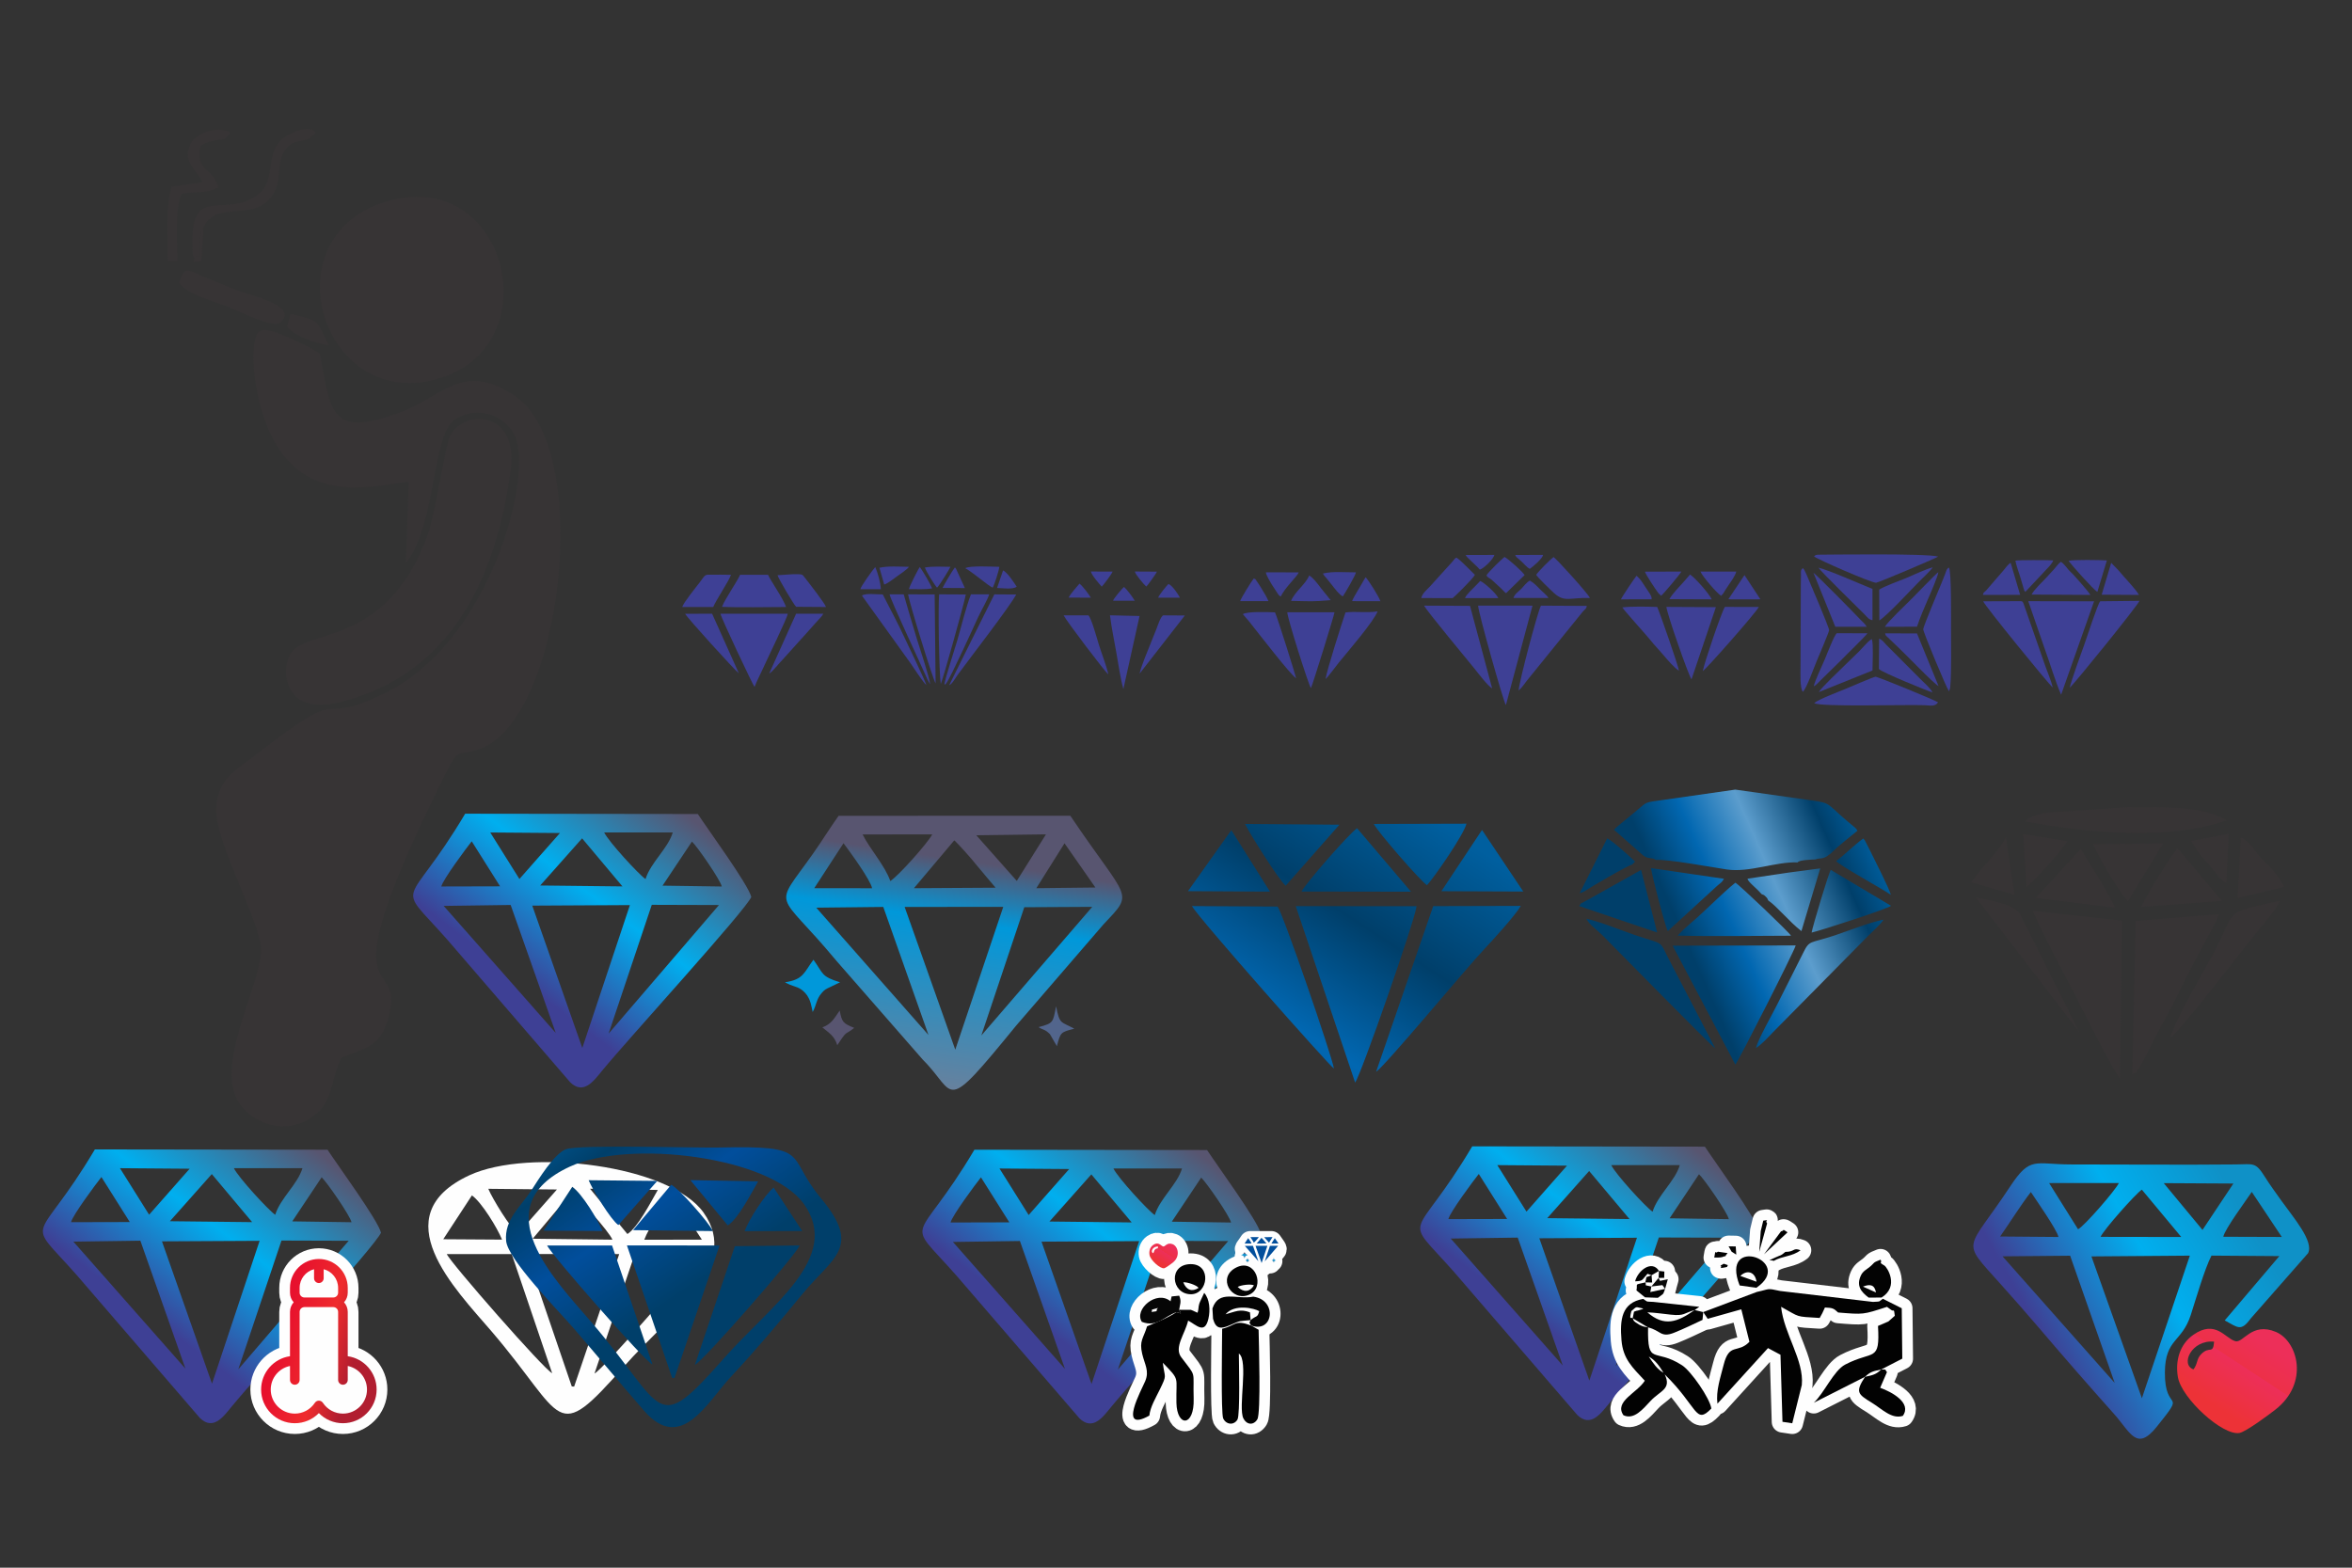 <?xml version="1.0" encoding="UTF-8"?>
<!DOCTYPE svg PUBLIC "-//W3C//DTD SVG 1.1//EN" "http://www.w3.org/Graphics/SVG/1.1/DTD/svg11.dtd">
<!-- Creator: CorelDRAW 2017 -->
<svg xmlns="http://www.w3.org/2000/svg" xml:space="preserve" width="50.8mm" height="33.867mm" version="1.1" style="shape-rendering:geometricPrecision; text-rendering:geometricPrecision; image-rendering:optimizeQuality; fill-rule:evenodd; clip-rule:evenodd"
viewBox="0 0 5079.98 3386.66"
 xmlns:xlink="http://www.w3.org/1999/xlink">
 <rect x="0" y="0" width="5079.98" height="3386.66" fill="#333333" stroke="none"/>
 <defs>
  <style type="text/css">
   <![CDATA[
    .str9 {stroke:#FEFEFE;stroke-width:46.39;stroke-linecap:round;stroke-linejoin:round;stroke-miterlimit:22.926}
    .str6 {stroke:#FEFEFE;stroke-width:46.39;stroke-linecap:round;stroke-linejoin:round;stroke-miterlimit:22.926}
    .str5 {stroke:#FEFEFE;stroke-width:46.39;stroke-linecap:round;stroke-linejoin:round;stroke-miterlimit:22.926}
    .str7 {stroke:#FEFEFE;stroke-width:46.39;stroke-linecap:round;stroke-linejoin:round;stroke-miterlimit:22.926}
    .str3 {stroke:#FEFEFE;stroke-width:46.39;stroke-linecap:round;stroke-linejoin:round;stroke-miterlimit:22.926}
    .str4 {stroke:#FEFEFE;stroke-width:46.39;stroke-linecap:round;stroke-linejoin:round;stroke-miterlimit:22.926}
    .str2 {stroke:#FEFEFE;stroke-width:46.39;stroke-linecap:round;stroke-linejoin:round;stroke-miterlimit:22.926}
    .str11 {stroke:#FEFEFE;stroke-width:46.39;stroke-linecap:round;stroke-linejoin:round;stroke-miterlimit:22.926}
    .str10 {stroke:#FEFEFE;stroke-width:46.39;stroke-linecap:round;stroke-linejoin:round;stroke-miterlimit:22.926}
    .str0 {stroke:#FEFEFE;stroke-width:46.39;stroke-linecap:round;stroke-linejoin:round;stroke-miterlimit:22.926}
    .str1 {stroke:#FEFEFE;stroke-width:46.39;stroke-linecap:round;stroke-linejoin:round;stroke-miterlimit:22.926}
    .str12 {stroke:#FEFEFE;stroke-width:46.39;stroke-linecap:round;stroke-linejoin:round;stroke-miterlimit:22.926}
    .str8 {stroke:#FEFEFE;stroke-width:46.39;stroke-linecap:round;stroke-linejoin:round;stroke-miterlimit:22.926}
    .fil0 {fill:none}
    .fil20 {fill:#FEFEFE}
    .fil34 {fill:#373435}
    .fil7 {fill:#585570}
    .fil8 {fill:#52658C}
    .fil6 {fill:#0098DA}
    .fil35 {fill:#3E4095}
    .fil30 {fill:#010101}
    .fil28 {fill:#014E9C}
    .fil33 {fill:#020202}
    .fil31 {fill:#030303}
    .fil29 {fill:#060606}
    .fil32 {fill:#0A0A0A}
    .fil18 {fill:#FEFEFE}
    .fil37 {fill:url(#id0)}
    .fil1 {fill:url(#id1)}
    .fil15 {fill:url(#id2)}
    .fil9 {fill:url(#id3)}
    .fil2 {fill:url(#id4)}
    .fil19 {fill:url(#id5)}
    .fil23 {fill:url(#id6)}
    .fil27 {fill:url(#id7)}
    .fil10 {fill:url(#id8)}
    .fil17 {fill:url(#id9)}
    .fil3 {fill:url(#id10)}
    .fil24 {fill:url(#id11)}
    .fil4 {fill:url(#id12)}
    .fil22 {fill:url(#id13)}
    .fil21 {fill:url(#id14)}
    .fil12 {fill:url(#id15)}
    .fil36 {fill:url(#id16)}
    .fil26 {fill:url(#id17)}
    .fil11 {fill:url(#id18)}
    .fil14 {fill:url(#id19)}
    .fil5 {fill:url(#id20)}
    .fil25 {fill:url(#id21)}
    .fil13 {fill:url(#id22)}
    .fil16 {fill:url(#id23)}
   ]]>
  </style>
  <linearGradient id="id0" gradientUnits="userSpaceOnUse" x1="4874.65" y1="2888.67" x2="4779.21" y2="3034.45">
   <stop offset="0" style="stop-opacity:1; stop-color:#ED2F59"/>
   <stop offset="0.392" style="stop-opacity:1; stop-color:#ED3048"/>
   <stop offset="0.4" style="stop-opacity:1; stop-color:#ED2F59"/>
   <stop offset="1" style="stop-opacity:1; stop-color:#ED3237"/>
  </linearGradient>
  <linearGradient id="id1" gradientUnits="userSpaceOnUse" x1="3707.19" y1="2181.31" x2="4281.97" y2="1925.86">
   <stop offset="0" style="stop-opacity:1; stop-color:#003F6A"/>
   <stop offset="0.169" style="stop-opacity:1; stop-color:#0167B1"/>
   <stop offset="0.361" style="stop-opacity:1; stop-color:#5C9DCD"/>
   <stop offset="0.588" style="stop-opacity:1; stop-color:#003F6A"/>
   <stop offset="0.729" style="stop-opacity:1; stop-color:#005F9F"/>
   <stop offset="1" style="stop-opacity:1; stop-color:#FEFEFE"/>
  </linearGradient>
  <linearGradient id="id2" gradientUnits="userSpaceOnUse" x1="2517.45" y1="2395.38" x2="2977.77" y2="1692.06">
   <stop offset="0" style="stop-opacity:1; stop-color:#014E9C"/>
   <stop offset="0.361" style="stop-opacity:1; stop-color:#0167B1"/>
   <stop offset="0.671" style="stop-opacity:1; stop-color:#003F6A"/>
   <stop offset="1" style="stop-opacity:1; stop-color:#005F9F"/>
  </linearGradient>
  <linearGradient id="id3" gradientUnits="userSpaceOnUse" xlink:href="#id2" x1="2517.44" y1="2395.4" x2="2977.79" y2="1692.07">
  </linearGradient>
  <linearGradient id="id4" gradientUnits="userSpaceOnUse" x1="1369.64" y1="2304.3" x2="1671.9" y2="1903.91">
   <stop offset="0" style="stop-opacity:1; stop-color:#3E4095"/>
   <stop offset="0.478" style="stop-opacity:1; stop-color:#00AFEF"/>
   <stop offset="1" style="stop-opacity:1; stop-color:#585570"/>
  </linearGradient>
  <linearGradient id="id5" gradientUnits="userSpaceOnUse" x1="1670.48" y1="2659.53" x2="1257.54" y2="2053.51">
   <stop offset="0" style="stop-opacity:1; stop-color:#003F6A"/>
   <stop offset="0.259" style="stop-opacity:1; stop-color:#014E9C"/>
   <stop offset="0.471" style="stop-opacity:1; stop-color:#003F6A"/>
   <stop offset="0.671" style="stop-opacity:1; stop-color:#005F9F"/>
   <stop offset="1" style="stop-opacity:1; stop-color:#0167B1"/>
  </linearGradient>
  <linearGradient id="id6" gradientUnits="userSpaceOnUse" x1="750.94" y1="2988.78" x2="592.5" y2="2945.17">
   <stop offset="0" style="stop-opacity:1; stop-color:#B11E30"/>
   <stop offset="0.42" style="stop-opacity:1; stop-color:#EF2B2D"/>
   <stop offset="1" style="stop-opacity:1; stop-color:#E7112D"/>
  </linearGradient>
  <linearGradient id="id7" gradientUnits="userSpaceOnUse" x1="2684.82" y1="2706.68" x2="2682.83" y2="2718.15">
   <stop offset="0" style="stop-opacity:1; stop-color:#585570"/>
   <stop offset="0.259" style="stop-opacity:1; stop-color:#0098DA"/>
   <stop offset="1" style="stop-opacity:1; stop-color:#6B809B"/>
  </linearGradient>
  <linearGradient id="id8" gradientUnits="userSpaceOnUse" xlink:href="#id2" x1="2517.44" y1="2395.39" x2="2977.82" y2="1692.07">
  </linearGradient>
  <linearGradient id="id9" gradientUnits="userSpaceOnUse" xlink:href="#id4" x1="569.85" y1="3029.56" x2="872.1" y2="2629.17">
  </linearGradient>
  <linearGradient id="id10" gradientUnits="userSpaceOnUse" xlink:href="#id4" x1="2469.53" y1="3030.22" x2="2771.79" y2="2629.83">
  </linearGradient>
  <linearGradient id="id11" gradientUnits="userSpaceOnUse" xlink:href="#id0" x1="2523.35" y1="2690.63" x2="2500.69" y2="2725.24">
  </linearGradient>
  <linearGradient id="id12" gradientUnits="userSpaceOnUse" xlink:href="#id4" x1="3544.73" y1="3022.91" x2="3846.99" y2="2622.52">
  </linearGradient>
  <linearGradient id="id13" gradientUnits="userSpaceOnUse" xlink:href="#id6" x1="705.17" y1="2772.6" x2="660.93" y2="2796.19">
  </linearGradient>
  <linearGradient id="id14" gradientUnits="userSpaceOnUse" xlink:href="#id6" x1="737.68" y1="2961.68" x2="611.43" y2="3006.34">
  </linearGradient>
  <linearGradient id="id15" gradientUnits="userSpaceOnUse" xlink:href="#id2" x1="2517.44" y1="2395.4" x2="2977.79" y2="1692.06">
  </linearGradient>
  <linearGradient id="id16" gradientUnits="userSpaceOnUse" x1="4822.74" y1="2578.43" x2="4379.09" y2="2830.15">
   <stop offset="0" style="stop-opacity:1; stop-color:#0F91C7"/>
   <stop offset="0.451" style="stop-opacity:1; stop-color:#00AFEF"/>
   <stop offset="1" style="stop-opacity:1; stop-color:#3E4095"/>
  </linearGradient>
  <linearGradient id="id17" gradientUnits="userSpaceOnUse" xlink:href="#id7" x1="2692.95" y1="2719.4" x2="2691.44" y2="2726.94">
  </linearGradient>
  <linearGradient id="id18" gradientUnits="userSpaceOnUse" xlink:href="#id2" x1="2517.44" y1="2395.39" x2="2977.81" y2="1692.07">
  </linearGradient>
  <linearGradient id="id19" gradientUnits="userSpaceOnUse" xlink:href="#id2" x1="2517.45" y1="2395.39" x2="2977.79" y2="1692.06">
  </linearGradient>
  <linearGradient id="id20" gradientUnits="userSpaceOnUse" xlink:href="#id7" x1="1898.79" y1="1831.41" x2="1824.21" y2="2333.86">
  </linearGradient>
  <linearGradient id="id21" gradientUnits="userSpaceOnUse" xlink:href="#id7" x1="2749.61" y1="2718.48" x2="2747.84" y2="2727.15">
  </linearGradient>
  <linearGradient id="id22" gradientUnits="userSpaceOnUse" xlink:href="#id2" x1="2517.44" y1="2395.39" x2="2977.81" y2="1692.07">
  </linearGradient>
  <linearGradient id="id23" gradientUnits="userSpaceOnUse" xlink:href="#id2" x1="2517.43" y1="2395.4" x2="2977.81" y2="1692.07">
  </linearGradient>
 </defs>
 <g id="Capa_x0020_1">
  <rect class="fil0" x="-0" width="5079.99" height="3386.66"/>
  <g id="_2267456797648">
   <path class="fil1" d="M3792.43 2264.02c10.91,-5.77 28.54,-25.46 37.53,-34.69l204.47 -207.02c9.09,-9.23 26.89,-24.84 33.68,-35.57 -28.46,5.23 -75.93,24.16 -105.49,34 -54.77,18.24 -53.77,9.13 -67.93,37.55l-57.1 113.41c-11.3,22.57 -39.37,71.33 -45.16,92.32zm-179.77 -221.07l135.46 256.89c5.11,-4.44 124.42,-238.97 130.38,-257.45l-265.84 0.56zm-186.46 -58.26c7.22,13.85 23.17,23.93 34.92,35.81 34.71,35.06 228.03,232.14 243.6,244.35l-95.68 -183.96c-28.86,-53.87 -8.56,-37.18 -79.16,-61.42 -29.85,-10.25 -74.45,-28.61 -103.68,-34.78zm539.73 -124.45c6.43,8.9 100.05,60.18 118.1,72.82 -3.92,-14.39 -33.49,-71.98 -43.61,-92.82l-12.68 -24.82c-0.26,-0.37 -0.88,-1.12 -1.1,-1.41 -0.21,-0.29 -1.05,-0.5 -1.21,-1.29 -0.16,-0.79 -0.82,-0.84 -1.25,-1.24 -20.16,14.66 -37.76,32.96 -58.25,48.76zm-53.1 154.37c19.26,-4.05 163.6,-51.14 171.58,-57.82l-130.14 -77.61c-4.91,7.27 -38.96,121.13 -41.44,135.43zm-24.3 -132.94l-25.83 3.41 -88.38 13.11c0.88,6.93 18,18.85 30.46,33.37 5.08,2.36 4.03,0.78 8.63,5.17 4.85,4.63 2.99,3.32 5.58,8.34 18.79,12.77 44.52,45.07 71.83,66.35l40.67 -135.46 -42.96 5.71zm-265.07 139.5c71.86,2.08 176.03,0.26 244.84,0.25 -3.58,-7.16 -112.75,-111.11 -120.18,-114.54 -27.05,21.43 -66,61.71 -94.62,85.84 -9.31,7.86 -22.57,19.79 -30.04,28.45zm-21.15 -9.79l105.72 -97.02c7.33,-6.76 10.66,-7.18 15.52,-15.94l-157.72 -23.11c2.47,17.23 31.18,128.6 36.48,136.07zm-170.16 -69.07l-17.79 9.54c-1.05,1.2 -2.97,4.89 -3.44,5.57l168.31 56.98 -34.71 -135.11 -112.37 63.02zm-10.91 -16.24c11.38,-7.97 95.28,-57.08 103.92,-58.27l6.35 -6.53c-6.41,-6.86 -49.31,-45.36 -60.2,-50.22l-59.47 118.7 9.4 -3.68zm154.89 -68.33c25.25,-2.02 120.84,15.64 153.12,20.52 49.23,7.44 106.94,-17.49 153.62,-15.2 1.52,-5.28 31.14,-6.19 37.86,-6.41 4.75,-2.23 11.48,-1.63 17.46,-3.27 7.78,-2.15 9.19,-5.39 15.35,-9.11 18.47,-18.34 39.33,-33.99 58.18,-49.59 -3.73,-6.53 -0.99,-2.54 -6.03,-7.54l-17.76 -14.79c-46.83,-40.01 -31.51,-37.03 -85.96,-44.84l-153.91 -21.75 -154.18 22.02c-45.26,6.69 -33.51,2.63 -61.84,25.64 -7.9,6.42 -16.03,13.03 -23.43,19.33 -8.34,7.1 -15.78,12.55 -22.77,19.71l62.89 55.19c10.78,9.13 20.11,3.83 27.4,10.09z"/>
   <path class="fil2" d="M1314.46 2232.91l93.29 -278.25 145.15 0.45 -238.44 277.8zm-56.77 30.95l-108.1 -307.45 210.92 -1.17 -102.82 308.62zm-299.42 -306.84l144.68 -2.05 97.37 276.45 -242.05 -274.4zm536.24 -139c11.09,10.18 61.55,82.97 64.45,97.07l-127.96 -1.84 63.51 -95.23zm-237.27 -6.96l87.18 103.82 -177.67 -1.96 90.49 -101.86zm-304.11 103.97c3.9,-15.53 53.88,-82.71 65.72,-97.55l61.25 97.24 -126.97 0.31zm441.13 -16.04c-13.45,-8.7 -79.91,-80.8 -89.31,-100.69l148.08 0.05c-10.31,34.8 -47.51,64.48 -58.77,100.64zm-335.4 -100.61l150.56 1.16 -87.56 99.34 -63 -100.5zm563.82 139.32c-6.42,-26.83 -93.84,-146.11 -115.51,-179.22l-502.48 -0.66c-127.68,215.1 -154.39,141.05 -38.99,271.66l265.89 308.61c29.03,27.95 50.78,-3.05 69.14,-25.43 55.67,-67.85 310.31,-346.72 321.95,-374.96z"/>
   <path class="fil3" d="M2414.36 2958.82l93.29 -278.24 145.14 0.44 -238.43 277.8zm-56.78 30.95l-108.09 -307.44 210.91 -1.17 -102.82 308.61zm-299.42 -306.83l144.68 -2.05 97.37 276.44 -242.05 -274.39zm536.24 -139c11.09,10.18 61.56,82.97 64.45,97.07l-127.96 -1.84 63.51 -95.23zm-237.26 -6.96l87.17 103.82 -177.67 -1.96 90.5 -101.86zm-304.11 103.97c3.89,-15.53 53.87,-82.71 65.71,-97.55l61.26 97.23 -126.97 0.32zm441.12 -16.04c-13.45,-8.7 -79.9,-80.8 -89.31,-100.69l148.08 0.05c-10.31,34.8 -47.51,64.47 -58.77,100.64zm-335.4 -100.62l150.56 1.16 -87.55 99.35 -63.01 -100.51zm563.83 139.33c-6.43,-26.83 -93.84,-146.11 -115.51,-179.22l-502.49 -0.67c-127.68,215.11 -154.39,141.06 -38.99,271.67l265.89 308.61c29.03,27.95 50.79,-3.05 69.14,-25.43 55.67,-67.85 310.32,-346.72 321.96,-374.96z"/>
   <path class="fil4" d="M3489.55 2951.51l93.29 -278.25 145.15 0.45 -238.44 277.8zm-56.78 30.95l-108.09 -307.45 210.91 -1.17 -102.82 308.62zm-299.42 -306.83l144.69 -2.06 97.37 276.45 -242.06 -274.39zm536.25 -139.01c11.09,10.18 61.55,82.97 64.45,97.08l-127.96 -1.85 63.51 -95.23zm-237.27 -6.95l87.18 103.82 -177.68 -1.96 90.5 -101.86zm-304.11 103.96c3.9,-15.53 53.87,-82.7 65.72,-97.54l61.25 97.23 -126.97 0.31zm441.12 -16.04c-13.45,-8.69 -79.9,-80.8 -89.3,-100.68l148.07 0.04c-10.3,34.8 -47.5,64.48 -58.77,100.64zm-335.4 -100.61l150.57 1.16 -87.56 99.34 -63.01 -100.5zm563.83 139.33c-6.42,-26.84 -93.84,-146.12 -115.51,-179.23l-502.48 -0.66c-127.68,215.1 -154.39,141.05 -38.99,271.66l265.88 308.61c29.04,27.95 50.79,-3.05 69.15,-25.43 55.67,-67.85 310.31,-346.72 321.95,-374.95z"/>
   <path class="fil5" d="M1953.91 1959.25l212.99 -0.19 -103.64 308.54 -109.35 -308.35zm165.62 277.65l92.8 -277.06 146.76 -0.82 -239.56 277.88zm-356.52 -276.07l144.72 -1.6 97.66 276.66 -242.38 -275.06zm536.19 -139.07l66.71 95.51 -127.6 1.46 60.89 -96.97zm-238.13 -6.35c6.69,5.28 40.34,43.12 46.02,50.87 1.94,2.63 43.15,51.33 43.25,51.4l-176.41 1.08 87.14 -103.35zm-239.2 6.11c15.06,20.15 58.27,79.43 61.73,97.29l-124.95 -0.05 63.22 -97.24zm286.83 -17.1l150.41 -1.98 -62.98 100.54 -87.43 -98.56zm-185.76 98.88c-11.19,-32.71 -43.19,-67.85 -59.88,-100.63l150.48 -0.23c-8.97,17.75 -72.5,89.28 -90.6,100.86zm-111.7 -140.9c-19.3,27.13 -36.18,54.72 -54.93,81.29 -87.76,124.33 -80.28,74.61 50.18,231.87l187.2 214.24c73.76,73.35 40.42,122.4 200.85,-73.97l188.23 -218.28c68.75,-73.2 55.05,-47.85 -71.04,-235.34l-500.49 0.19z"/>
   <path class="fil6" d="M1706.35 2127.37c11.22,4.6 21.12,4.95 32.82,17.81 12.22,13.42 13.52,30.33 16.1,41.05 8.3,-15.05 7.55,-27.27 19.36,-40.96 6.74,-7.81 9.01,-8.47 17.42,-12.49l22.33 -10.77c-41.58,-12.71 -35.59,-18.51 -57.48,-48.77 -19.96,26.85 -21.3,43.12 -61.55,48.69 1.1,0.79 2.73,1.55 3.58,1.95l7.42 3.49z"/>
   <path class="fil7" d="M1776.18 2219.44c14,11.85 26,18.06 32.24,38.49l6.72 -10.09c14.59,-22.03 12.24,-12.74 29.78,-27.38 -24.17,-9.85 -26.52,-12.09 -31.3,-37.5 -10.97,15.55 -17.18,29.06 -37.44,36.48z"/>
   <path class="fil8" d="M2243.06 2218.89c9.85,6.45 13.79,4.11 24.65,15.21l13.06 22.62c0.28,-0.75 1.12,2.39 1.81,3.51 8.21,-29.58 7.18,-30.36 37.79,-37.93 -29.15,-16.11 -31.5,-8.29 -39.37,-48.4 -6.98,34.43 -4.75,36.36 -37.94,44.99z"/>
   <g>
    <path class="fil9" d="M2926.9 2338.73c13.04,-17.86 128.72,-349.23 132.72,-381.13l-260.96 -0.1 128.24 381.23z"/>
    <path class="fil10" d="M2972.18 2315.34c19.74,-12.66 195.23,-224.56 234.49,-265.92 16.82,-17.72 68.18,-74.22 77.85,-92.43l-189.01 0.51 -123.33 357.84z"/>
    <path class="fil11" d="M2881.16 2308.39c-5.45,-30.59 -109.27,-332.94 -121.68,-349.99l-185.06 -1.02c13.62,24.99 297.4,346.02 306.74,351.01z"/>
    <path class="fil12" d="M2811.14 1925.99l236.44 0.36 -116.52 -137.15c-16.49,10.72 -112.36,120.45 -119.92,136.79z"/>
    <path class="fil13" d="M3082.15 1912.29c16.66,-18.46 79.47,-109.25 85.24,-132.91l-200.14 0.59c6.68,15.08 101.61,124.47 114.9,132.32z"/>
    <path class="fil14" d="M2776.95 1913.37l116.02 -131.78 -203.92 -1.65c8.31,17.95 72.84,121.19 87.9,133.43z"/>
    <polygon class="fil15" points="3113.19,1925.24 3290.07,1925.98 3200.95,1792.88 "/>
    <polygon class="fil16" points="2565.84,1925.12 2743,1926.17 2659.49,1793.33 "/>
   </g>
   <path class="fil17" d="M514.67 2958.16l93.29 -278.25 145.14 0.45 -238.43 277.8zm-56.78 30.95l-108.09 -307.44 210.91 -1.17 -102.82 308.61zm-299.42 -306.83l144.68 -2.06 97.37 276.45 -242.05 -274.39zm536.24 -139c11.1,10.17 61.56,82.96 64.46,97.07l-127.97 -1.84 63.51 -95.23zm-237.26 -6.96l87.17 103.82 -177.67 -1.96 90.5 -101.86zm-304.11 103.96c3.89,-15.52 53.87,-82.7 65.71,-97.54l61.26 97.23 -126.97 0.31zm441.12 -16.03c-13.45,-8.7 -79.9,-80.8 -89.31,-100.69l148.08 0.05c-10.3,34.8 -47.51,64.47 -58.77,100.64zm-335.4 -100.62l150.56 1.16 -87.55 99.34 -63.01 -100.5zm563.83 139.33c-6.42,-26.83 -93.84,-146.11 -115.51,-179.22l-502.48 -0.67c-127.69,215.11 -154.4,141.05 -38.99,271.67l265.88 308.61c29.03,27.95 50.79,-3.05 69.15,-25.43 55.66,-67.86 310.31,-346.73 321.95,-374.96z"/>
   <path class="fil18" d="M1137.35 2709.08l200.05 0.03 -97.34 286.3 -5.13 -0.34 -97.58 -285.99zm146.69 258.06l86.42 -256.49 140.12 -1.55c-10.67,23.51 -208.48,249.81 -226.54,258.04zm-319.04 -257.97l140.18 -0.06 87.38 257.33c-16.54,-6.71 -220.73,-239.93 -227.56,-257.27zm426.48 -30.97c9.84,-26.36 43.81,-78.91 62.81,-94.15l61.66 93.92 -124.47 0.23zm-158.58 -100.2c15.44,6.56 82.39,82.11 89.86,100.05l-172.22 -2.06 82.36 -97.99zm-213.62 4.4c21.2,14.91 55.15,70.85 65.08,95.53l-127.01 -0.83 61.93 -94.7zm255.06 -14.45l146.39 2.69c-15.52,26.99 -43.24,80.97 -65.62,95.2l-80.77 -97.89zm-155.53 97.07c-16.43,-11.49 -55.27,-75.65 -64.2,-96.87l148.31 1.49 -84.11 95.38zm-104.99 -126.11c-188.28,87.45 -30.01,246.34 47.12,336.31 162.38,189.39 134.49,249.37 286.96,76.44 99.74,-113.13 253.9,-216.1 171.8,-331.94 -73.09,-103.13 -377.95,-140.24 -505.88,-80.81z"/>
   <path class="fil19" d="M1354.11 2690.53l97.58 285.99 5.13 0.34 97.34 -286.3 -200.05 -0.03zm254.13 -30.88l124.47 -0.23 -61.66 -93.92c-19,15.23 -52.97,67.79 -62.81,94.15zm-434.13 -1.1l127.01 0.82c-9.93,-24.67 -43.88,-80.61 -65.08,-95.53l-61.93 94.71zm397.75 -11.27c22.39,-14.23 50.1,-68.2 65.62,-95.19l-146.38 -2.69 80.76 97.88zm-236.29 -0.82l84.11 -95.38 -148.31 -1.48c8.92,21.22 47.77,85.38 64.2,96.86zm31.73 10.98l172.22 2.05c-7.47,-17.94 -74.42,-93.48 -89.86,-100.04l-82.36 97.99zm133.5 291.14c18.06,-8.22 215.87,-234.52 226.54,-258.03l-140.13 1.55 -86.41 256.48zm-319.04 -257.96c6.83,17.33 211.02,250.56 227.56,257.27l-87.38 -257.33 -140.18 0.06zm48.81 -170.27c127.93,-59.42 432.8,-22.31 505.89,80.82 82.1,115.83 -72.06,218.81 -171.8,331.94 -152.47,172.93 -124.58,112.94 -286.96,-76.45 -77.14,-89.97 -235.4,-248.86 -47.13,-336.31zm-8.04 -37.67c-25.44,9.19 -60.22,66.4 -74.67,88.58 -22.66,34.77 -59.08,63.32 -54.67,109.57 3.87,40.52 113.8,151.42 146.03,188.88 50.65,58.86 101.49,120.04 152.14,178.19 80.14,92.01 136.35,-19.42 188.04,-74.5 50.39,-53.67 106.48,-120.23 153.32,-177.48 65.62,-80.19 129.84,-100.14 40.41,-207.42 -78.33,-93.97 -16.81,-114.03 -220.41,-109.54 -52.8,1.16 -300.55,-6.98 -330.19,3.72z"/>
   <g>
    <g>
     <path class="fil0 str0" d="M2490.81 2707.16c-6.95,-2.47 -0.93,-15.36 10.58,-14.22 -0.59,6.89 -2.26,1.87 -6.68,6.44 -2.47,2.56 -1.6,4.78 -3.9,7.78zm-8 3.94c1.87,10.91 22.95,30.19 31.59,28.67 3.28,-0.58 15.14,-9.42 18.38,-11.95 17.58,-13.7 11.51,-35.16 0.3,-39.88 -12.5,-5.27 -16.72,5.95 -20.86,4.74 -5.21,-1.52 -10.09,-11.19 -21.45,-3.29 -7.12,4.95 -9.36,13.5 -7.96,21.71z"/>
     <path id="1" class="fil20" d="M2490.81 2707.16c-6.95,-2.47 -0.93,-15.36 10.58,-14.22 -0.59,6.89 -2.26,1.87 -6.68,6.44 -2.47,2.56 -1.6,4.78 -3.9,7.78zm-8 3.94c1.87,10.91 22.95,30.19 31.59,28.67 3.28,-0.58 15.14,-9.42 18.38,-11.95 17.58,-13.7 11.51,-35.16 0.3,-39.88 -12.5,-5.27 -16.72,5.95 -20.86,4.74 -5.21,-1.52 -10.09,-11.19 -21.45,-3.29 -7.12,4.95 -9.36,13.5 -7.96,21.71z"/>
    </g>
    <g>
     <g>
      <path class="fil0 str1" d="M2713.31 2700.48l19.34 -0.01 -9.41 28.01 -9.93 -28zm15.04 25.21l8.43 -25.15 13.32 -0.08 -21.75 25.23zm-32.37 -25.06l13.14 -0.15 8.87 25.12 -22.01 -24.97zm48.69 -12.63l6.05 8.67 -11.58 0.13 5.53 -8.8zm-21.63 -0.58c0.61,0.48 3.67,3.92 4.18,4.62 0.18,0.24 3.92,4.66 3.93,4.67l-16.02 0.1 7.91 -9.39zm-21.72 0.56c1.37,1.83 5.3,7.21 5.61,8.83l-11.35 0 5.74 -8.83zm26.05 -1.56l13.66 -0.18 -5.72 9.13 -7.94 -8.95zm-16.87 8.98c-1.01,-2.97 -3.92,-6.16 -5.44,-9.14l13.67 -0.02c-0.82,1.62 -6.59,8.11 -8.23,9.16zm-10.14 -12.79c-1.75,2.46 -3.29,4.97 -4.99,7.38 -7.97,11.29 -7.29,6.77 4.56,21.05l17 19.46c6.69,6.66 3.67,11.11 18.23,-6.72l17.09 -19.82c6.25,-6.65 5,-4.34 -6.45,-21.37l-45.44 0.02z"/>
      <path id="1" class="fil20" d="M2713.31 2700.48l19.34 -0.01 -9.41 28.01 -9.93 -28zm15.04 25.21l8.43 -25.15 13.32 -0.08 -21.75 25.23zm-32.37 -25.06l13.14 -0.15 8.87 25.12 -22.01 -24.97zm48.69 -12.63l6.05 8.67 -11.58 0.13 5.53 -8.8zm-21.63 -0.58c0.61,0.48 3.67,3.92 4.18,4.62 0.18,0.24 3.92,4.66 3.93,4.67l-16.02 0.1 7.91 -9.39zm-21.72 0.56c1.37,1.83 5.3,7.21 5.61,8.83l-11.35 0 5.74 -8.83zm26.05 -1.56l13.66 -0.18 -5.72 9.13 -7.94 -8.95zm-16.87 8.98c-1.01,-2.97 -3.92,-6.16 -5.44,-9.14l13.67 -0.02c-0.82,1.62 -6.59,8.11 -8.23,9.16zm-10.14 -12.79c-1.75,2.46 -3.29,4.97 -4.99,7.38 -7.97,11.29 -7.29,6.77 4.56,21.05l17 19.46c6.69,6.66 3.67,11.11 18.23,-6.72l17.09 -19.82c6.25,-6.65 5,-4.34 -6.45,-21.37l-45.44 0.02z"/>
     </g>
     <g>
      <g>
       <path class="fil0 str2" d="M2690.84 2715.75c1.01,0.42 1.91,0.45 2.98,1.61 1.11,1.22 1.22,2.76 1.46,3.73 0.75,-1.37 0.68,-2.47 1.76,-3.72 0.61,-0.71 0.81,-0.77 1.58,-1.13l2.02 -0.98c-3.77,-1.15 -3.23,-1.68 -5.21,-4.43 -1.82,2.44 -1.94,3.92 -5.59,4.42 0.1,0.07 0.24,0.14 0.32,0.18l0.68 0.32z"/>
       <path id="1" class="fil20" d="M2690.84 2715.75c1.01,0.42 1.91,0.45 2.98,1.61 1.11,1.22 1.22,2.76 1.46,3.73 0.75,-1.37 0.68,-2.47 1.76,-3.72 0.61,-0.71 0.81,-0.77 1.58,-1.13l2.02 -0.98c-3.77,-1.15 -3.23,-1.68 -5.21,-4.43 -1.82,2.44 -1.94,3.92 -5.59,4.42 0.1,0.07 0.24,0.14 0.32,0.18l0.68 0.32z"/>
      </g>
      <g>
       <path class="fil0 str3" d="M2697.18 2724.11c1.27,1.07 2.36,1.64 2.92,3.49l0.61 -0.91c1.33,-2.01 1.11,-1.16 2.71,-2.49 -2.2,-0.89 -2.41,-1.1 -2.84,-3.41 -1,1.42 -1.56,2.64 -3.4,3.32z"/>
       <path id="1" class="fil20" d="M2697.18 2724.11c1.27,1.07 2.36,1.64 2.92,3.49l0.61 -0.91c1.33,-2.01 1.11,-1.16 2.71,-2.49 -2.2,-0.89 -2.41,-1.1 -2.84,-3.41 -1,1.42 -1.56,2.64 -3.4,3.32z"/>
      </g>
      <g>
       <path class="fil0 str4" d="M2739.57 2724.06c0.89,0.58 1.25,0.37 2.24,1.38l1.18 2.05c0.03,-0.07 0.1,0.22 0.17,0.32 0.74,-2.68 0.65,-2.76 3.43,-3.44 -2.65,-1.47 -2.86,-0.76 -3.58,-4.4 -0.63,3.13 -0.43,3.3 -3.44,4.09z"/>
       <path id="1" class="fil20" d="M2739.57 2724.06c0.89,0.58 1.25,0.37 2.24,1.38l1.18 2.05c0.03,-0.07 0.1,0.22 0.17,0.32 0.74,-2.68 0.65,-2.76 3.43,-3.44 -2.65,-1.47 -2.86,-0.76 -3.58,-4.4 -0.63,3.13 -0.43,3.3 -3.44,4.09z"/>
      </g>
     </g>
    </g>
    <g>
     <path class="fil0 str5" d="M2501.31 2825.5c-8.34,7.27 5.37,6.37 -14.31,8.72 4.54,-7.49 -7.81,-2.22 14.31,-8.72zm29.17 -24.8l-2.24 10.5c-29.9,-25.32 -79.39,17.48 -62.06,44.29 32.24,12.87 49.7,-12.54 74.91,-20.85 11.57,2.81 10.97,5.65 5.73,-5.12 1.55,-11.95 5.65,-17.28 0.08,-30.52l-16.42 1.7z"/>
     <path id="1" class="fil20" d="M2501.31 2825.5c-8.34,7.27 5.37,6.37 -14.31,8.72 4.54,-7.49 -7.81,-2.22 14.31,-8.72zm29.17 -24.8l-2.24 10.5c-29.9,-25.32 -79.39,17.48 -62.06,44.29 32.24,12.87 49.7,-12.54 74.91,-20.85 11.57,2.81 10.97,5.65 5.73,-5.12 1.55,-11.95 5.65,-17.28 0.08,-30.52l-16.42 1.7z"/>
    </g>
    <g>
     <path class="fil0 str5" d="M2572.41 2829.65l-25.59 -0.13c5.24,10.77 5.84,7.93 -5.73,5.12 -20.71,13.66 -44.18,22.06 -63.57,30.58 -7.95,26.33 -17.19,30.97 -10.57,59.32 5.4,23.17 15.89,36.82 6.56,59.12 -7.87,18.81 -60,112.84 8.93,74.4 1.87,-18.69 13.88,-38.33 22.42,-55.97 16.64,-34.37 10.69,-23.36 6.67,-58.19 38.21,39.37 28.19,28.6 29.39,86.58 1.11,52.93 39.06,52.1 37.24,-8.96 -1.89,-63.34 7.39,-44.34 -26.75,-89.38 -16.27,-21.45 8.11,-50.24 14.79,-79.31 18.36,9.74 35.92,30.58 43.88,-4.33 4.02,-17.66 2.93,-41.97 -9.18,-55.53 -2.37,5.95 -9.14,18.58 -10.52,23.09 -2.59,8.44 -0.95,11.11 -3.8,19.84l-14.17 -6.25z"/>
     <path id="1" class="fil20" d="M2572.41 2829.65l-25.59 -0.13c5.24,10.77 5.84,7.93 -5.73,5.12 -20.71,13.66 -44.18,22.06 -63.57,30.58 -7.95,26.33 -17.19,30.97 -10.57,59.32 5.4,23.17 15.89,36.82 6.56,59.12 -7.87,18.81 -60,112.84 8.93,74.4 1.87,-18.69 13.88,-38.33 22.42,-55.97 16.64,-34.37 10.69,-23.36 6.67,-58.19 38.21,39.37 28.19,28.6 29.39,86.58 1.11,52.93 39.06,52.1 37.24,-8.96 -1.89,-63.34 7.39,-44.34 -26.75,-89.38 -16.27,-21.45 8.11,-50.24 14.79,-79.31 18.36,9.74 35.92,30.58 43.88,-4.33 4.02,-17.66 2.93,-41.97 -9.18,-55.53 -2.37,5.95 -9.14,18.58 -10.52,23.09 -2.59,8.44 -0.95,11.11 -3.8,19.84l-14.17 -6.25z"/>
    </g>
    <g>
     <path class="fil0 str6" d="M2701.97 2863.32c-36.15,-13.26 -32.12,0.09 -62.3,7.2 -0.06,25.38 -2.87,182.83 2.29,193.77 6.23,13.25 22.59,15.51 30.67,2.58 6.23,-9.96 3.14,-126.54 3.12,-142.88 21.6,15.18 -2.03,116.38 9.81,140.21 6.77,13.63 21.68,15.77 30.1,1.93 7.99,-13.14 3.26,-166.74 2.75,-193.45l-16.44 -9.36z"/>
     <path id="1" class="fil20" d="M2701.97 2863.32c-36.15,-13.26 -32.12,0.09 -62.3,7.2 -0.06,25.38 -2.87,182.83 2.29,193.77 6.23,13.25 22.59,15.51 30.67,2.58 6.23,-9.96 3.14,-126.54 3.12,-142.88 21.6,15.18 -2.03,116.38 9.81,140.21 6.77,13.63 21.68,15.77 30.1,1.93 7.99,-13.14 3.26,-166.74 2.75,-193.45l-16.44 -9.36z"/>
    </g>
    <g>
     <path class="fil0 str6" d="M2701.16 2851.77l-1.42 -16.68c-21.32,-8.2 -31.83,-1.46 -52.76,4.15 19.32,-23.19 62.71,-13.07 72.75,-6.72 -4.06,14.9 -5.05,8.14 -18.57,19.25zm-82.47 -25.03l1.27 22.16c6.02,22.42 17.08,22.59 37.14,13.59 23.37,-10.49 18.44,-8.02 44.06,-10.72 -3.94,10.17 -3.6,1.73 0.81,11.55 48.66,17.88 57.64,-55.42 4.81,-62.17 -36.12,7.04 -74.25,-16.13 -88.09,25.59z"/>
     <path id="1" class="fil20" d="M2701.16 2851.77l-1.42 -16.68c-21.32,-8.2 -31.83,-1.46 -52.76,4.15 19.32,-23.19 62.71,-13.07 72.75,-6.72 -4.06,14.9 -5.05,8.14 -18.57,19.25zm-82.47 -25.03l1.27 22.16c6.02,22.42 17.08,22.59 37.14,13.59 23.37,-10.49 18.44,-8.02 44.06,-10.72 -3.94,10.17 -3.6,1.73 0.81,11.55 48.66,17.88 57.64,-55.42 4.81,-62.17 -36.12,7.04 -74.25,-16.13 -88.09,25.59z"/>
    </g>
    <g>
     <path class="fil0 str7" d="M2673.2 2780.19c6.46,-4.13 28.38,-7.06 35.13,-3.39 -8.86,14.33 -21.73,15.88 -35.13,3.39zm-2.89 -42.14c-42.93,21.36 -10.41,75.42 27.82,58.82 35.51,-15.42 14.09,-79.66 -27.82,-58.82z"/>
     <path id="1" class="fil20" d="M2673.2 2780.19c6.46,-4.13 28.38,-7.06 35.13,-3.39 -8.86,14.33 -21.73,15.88 -35.13,3.39zm-2.89 -42.14c-42.93,21.36 -10.41,75.42 27.82,58.82 35.51,-15.42 14.09,-79.66 -27.82,-58.82z"/>
    </g>
    <g>
     <path class="fil0 str8" d="M2555.67 2770.12c7.61,-0.94 28.66,5.87 33.16,12.09 -14.17,9.11 -26.45,4.96 -33.16,-12.09zm15.56 -39.26c-47.94,0.76 -41.91,63.56 -0.25,65.06 38.68,1.39 47.05,-65.8 0.25,-65.06z"/>
     <path id="1" class="fil20" d="M2555.67 2770.12c7.61,-0.94 28.66,5.87 33.16,12.09 -14.17,9.11 -26.45,4.96 -33.16,-12.09zm15.56 -39.26c-47.94,0.76 -41.91,63.56 -0.25,65.06 38.68,1.39 47.05,-65.8 0.25,-65.06z"/>
    </g>
   </g>
   <g>
    <g>
     <polygon class="fil0 str9" points="3602.25,2763.48 3596.38,2784.4 3590.61,2776.22 3566.65,2779.22 3582.28,2760.72 3585.3,2767.04 "/>
     <polygon id="1" class="fil20" points="3602.25,2763.48 3596.38,2784.4 3590.61,2776.22 3566.65,2779.22 3582.28,2760.72 3585.3,2767.04 "/>
    </g>
    <g>
     <path class="fil0 str10" d="M3844.69 2788.84l200.47 23.63c16.63,-1.2 10.86,1.02 21.6,-6.74l40.74 20.5 1.17 108.81 -45.64 23.51c-16.78,3.36 -23.88,4.96 -34.82,15.75l-110.75 56.05c22.6,-20.89 43.01,-69.54 67.98,-82.54 61.07,-31.78 75.27,-3.72 70.78,-83.43l22.44 -9.62 13.85 -12.26c-2.13,-18.31 -1.9,-7.98 -7.97,-12.84l-8.86 -6.47c-52.58,17.02 -49.96,16.67 -105.57,12.19 -10,-9.17 -11.64,-10.01 -28.51,-10.8l-5.67 12.29 -5.67 10.3c-54.61,-3.37 -40.88,-0.89 -83.36,-24.12 6.06,58.41 49.91,115.31 44.75,168.88l-20.62 82.75 -21.14 -3.16 -4.3 -144.84 -26.96 -14.4 -109.2 120.06c-3.61,-27.7 6.49,-56.37 13.34,-83.7 12.31,-49.15 30.36,-23.62 55.77,-50l-17.55 -70.12 -72.57 20.45 -9.65 -14.48 115.73 -43.52c29.69,-6.37 20.49,-8.58 50.19,-2.13zm-41.7 -129.49l5.41 -22.45c16.49,-2.25 1.96,-1.65 8.3,5.99l-17.06 61.64 3.35 -45.18zm27.91 64.51c-6.98,-3.31 -18.06,2.65 4.67,-7.84 13.15,-6.07 9.11,-2.06 20.55,-11.57 21.35,-0.05 15.83,-10 32.79,-3.55 -17.92,13.79 -38.99,12.15 -58.01,22.96zm15.79 -63.77c9.57,-1.85 0.16,-7.01 14.15,2.03l-50.78 47.51 36.63 -49.54zm-130.7 73.98c10.73,-5.24 2.48,-5.1 16.18,-0.96 -3.42,3.31 2,3.52 -7.85,5.13 -14.7,2.39 -2.85,0.47 -8.33,-4.17zm15.39 -27.02c-10.03,11.69 1.56,3.46 -11.57,8.56 -3.4,1.33 -13.8,1 -17.25,1.08 3.77,-21.16 0.24,-6.34 7.98,-12.67l20.84 3.03zm17.55 -14.36l1.2 17.66 -10.09 -6.39 -6.54 -11.55 15.43 0.28z"/>
     <path id="1" class="fil20" d="M3844.69 2788.84l200.47 23.63c16.63,-1.2 10.86,1.02 21.6,-6.74l40.74 20.5 1.17 108.81 -45.64 23.51c-16.78,3.36 -23.88,4.96 -34.82,15.75l-110.75 56.05c22.6,-20.89 43.01,-69.54 67.98,-82.54 61.07,-31.78 75.27,-3.72 70.78,-83.43l22.44 -9.62 13.85 -12.26c-2.13,-18.31 -1.9,-7.98 -7.97,-12.84l-8.86 -6.47c-52.58,17.02 -49.96,16.67 -105.57,12.19 -10,-9.17 -11.64,-10.01 -28.51,-10.8l-5.67 12.29 -5.67 10.3c-54.61,-3.37 -40.88,-0.89 -83.36,-24.12 6.06,58.41 49.91,115.31 44.75,168.88l-20.62 82.75 -21.14 -3.16 -4.3 -144.84 -26.96 -14.4 -109.2 120.06c-3.61,-27.7 6.49,-56.37 13.34,-83.7 12.31,-49.15 30.36,-23.62 55.77,-50l-17.55 -70.12 -72.57 20.45 -9.65 -14.48 115.73 -43.52c29.69,-6.37 20.49,-8.58 50.19,-2.13zm-41.7 -129.49l5.41 -22.45c16.49,-2.25 1.96,-1.65 8.3,5.99l-17.06 61.64 3.35 -45.18zm27.91 64.51c-6.98,-3.31 -18.06,2.65 4.67,-7.84 13.15,-6.07 9.11,-2.06 20.55,-11.57 21.35,-0.05 15.83,-10 32.79,-3.55 -17.92,13.79 -38.99,12.15 -58.01,22.96zm15.79 -63.77c9.57,-1.85 0.16,-7.01 14.15,2.03l-50.78 47.51 36.63 -49.54zm-130.7 73.98c10.73,-5.24 2.48,-5.1 16.18,-0.96 -3.42,3.31 2,3.52 -7.85,5.13 -14.7,2.39 -2.85,0.47 -8.33,-4.17zm15.39 -27.02c-10.03,11.69 1.56,3.46 -11.57,8.56 -3.4,1.33 -13.8,1 -17.25,1.08 3.77,-21.16 0.24,-6.34 7.98,-12.67l20.84 3.03zm17.55 -14.36l1.2 17.66 -10.09 -6.39 -6.54 -11.55 15.43 0.28z"/>
    </g>
    <g>
     <path class="fil0 str11" d="M3593.1 2965.68c-9.3,-14.82 -17.35,-26.94 -32.02,-35.14 9.53,14.3 17.99,27.34 32.02,35.14zm-33.53 -98.12l-33.2 -19.74c5.07,9.15 -2.21,1.09 5.89,8.65 0.06,0.06 8.19,5.22 8.41,5.33 10,4.94 8.95,3.66 18.9,5.76zm100.66 -37.54c-24.29,6.99 -21.68,13.11 -51.17,10.04 -17.68,-1.84 -32.99,-4.32 -51.05,-5.08 36.81,32.12 65.26,21.06 102.22,-4.96zm-133.86 17.8l2.8 -14.18c9.26,-3.58 4.41,-1.12 10.67,-3.15 13.02,-4.25 5.22,-1.46 9.39,-3.72 -17.35,-3 -12.51,-6.14 -25.75,5.57 -5.35,21.79 -0.19,12 2.89,15.48zm44.51 -35.39l99.46 10.66 -10.11 6.93 18.54 4.47 -1.66 16.87c-19.65,9.22 -41.11,19.66 -61.27,27.69 -29.07,11.58 -28.72,-4.89 -56.27,-11.49 -1.3,84.81 13.53,42.98 73.57,81.92 19.28,12.5 59.94,71.11 63.12,93.28 -34.91,36.16 -28.54,-3.09 -100.79,-73.72 15.47,31.83 -9.39,34.95 -30.48,57.33 -16.17,17.18 -35.38,41.57 -58.55,30.97 -20.83,-29.68 29.39,-48.1 46.1,-74.62 -26.72,-28.66 -47.08,-46.92 -50.39,-87.56 -3.58,-43.97 -0.18,-80.93 47.02,-89.19 10.92,7.71 5.78,5.37 21.71,6.46zm-4.23 -33.21l-2.29 11.96 32.02 -6.78c-5.25,14.41 -2.63,9.01 -15.64,19.23l-27.74 -1.01 -18.51 -14.95c3.33,-16.06 -6.44,-11.17 19.11,-17.34 4.38,7.09 -6.88,4.81 13.05,8.89zm15.63 -18.5l0.84 -15.19 11.62 1.35 -0.3 13.59 -12.16 0.25zm0.84 -15.19l-16 9.35 -8.83 -3.13c-13.06,14.26 -8.68,15.34 -26.72,16.26 6.03,-23.54 36.29,-46.89 51.55,-22.48zm-29.52 24.8l2.48 -11.39 11.04 -4.06 1.27 15.71 -14.79 -0.26z"/>
     <path id="1" class="fil20" d="M3593.1 2965.68c-9.3,-14.82 -17.35,-26.94 -32.02,-35.14 9.53,14.3 17.99,27.34 32.02,35.14zm-33.53 -98.12l-33.2 -19.74c5.07,9.15 -2.21,1.09 5.89,8.65 0.06,0.06 8.19,5.22 8.41,5.33 10,4.94 8.95,3.66 18.9,5.76zm100.66 -37.54c-24.29,6.99 -21.68,13.11 -51.17,10.04 -17.68,-1.84 -32.99,-4.32 -51.05,-5.08 36.81,32.12 65.26,21.06 102.22,-4.96zm-133.86 17.8l2.8 -14.18c9.26,-3.58 4.41,-1.12 10.67,-3.15 13.02,-4.25 5.22,-1.46 9.39,-3.72 -17.35,-3 -12.51,-6.14 -25.75,5.57 -5.35,21.79 -0.19,12 2.89,15.48zm44.51 -35.39l99.46 10.66 -10.11 6.93 18.54 4.47 -1.66 16.87c-19.65,9.22 -41.11,19.66 -61.27,27.69 -29.07,11.58 -28.72,-4.89 -56.27,-11.49 -1.3,84.81 13.53,42.98 73.57,81.92 19.28,12.5 59.94,71.11 63.12,93.28 -34.91,36.16 -28.54,-3.09 -100.79,-73.72 15.47,31.83 -9.39,34.95 -30.48,57.33 -16.17,17.18 -35.38,41.57 -58.55,30.97 -20.83,-29.68 29.39,-48.1 46.1,-74.62 -26.72,-28.66 -47.08,-46.92 -50.39,-87.56 -3.58,-43.97 -0.18,-80.93 47.02,-89.19 10.92,7.71 5.78,5.37 21.71,6.46zm-4.23 -33.21l-2.29 11.96 32.02 -6.78c-5.25,14.41 -2.63,9.01 -15.64,19.23l-27.74 -1.01 -18.51 -14.95c3.33,-16.06 -6.44,-11.17 19.11,-17.34 4.38,7.09 -6.88,4.81 13.05,8.89zm15.63 -18.5l0.84 -15.19 11.62 1.35 -0.3 13.59 -12.16 0.25zm0.84 -15.19l-16 9.35 -8.83 -3.13c-13.06,14.26 -8.68,15.34 -26.72,16.26 6.03,-23.54 36.29,-46.89 51.55,-22.48zm-29.52 24.8l2.48 -11.39 11.04 -4.06 1.27 15.71 -14.79 -0.26z"/>
    </g>
    <g>
     <path class="fil0 str9" d="M4028.21 2974.3c16.49,-3.46 24.04,-5.09 34.82,-15.74 14.73,0.43 6.1,-1.31 12.56,5.47l-14.71 33.97c24.52,8.75 69.04,32.44 48.97,60.66 -24.18,7.71 -44.4,-14.57 -67.48,-28.68 -29.99,-18.34 -35.59,-22.7 -14.16,-55.68z"/>
     <path id="1" class="fil20" d="M4028.21 2974.3c16.49,-3.46 24.04,-5.09 34.82,-15.74 14.73,0.43 6.1,-1.31 12.56,5.47l-14.71 33.97c24.52,8.75 69.04,32.44 48.97,60.66 -24.18,7.71 -44.4,-14.57 -67.48,-28.68 -29.99,-18.34 -35.59,-22.7 -14.16,-55.68z"/>
    </g>
    <g>
     <path class="fil0 str9" d="M4051.85 2792.08c-3.09,-17.16 -12.96,-18.52 -28.17,-12.64l28.17 12.64zm12.06 10.94l-27.79 0.23c-16.3,-12.2 -27.24,-25.37 -16.91,-47.72 4.49,-9.71 11.78,-12.59 18.9,-18.46 12.29,-10.13 5.2,-8.73 23.64,-15.8 4.73,7.9 -6.31,4.11 8.18,12.61 6.05,3.54 32.64,45.01 -6.02,69.14z"/>
     <path id="1" class="fil20" d="M4051.85 2792.08c-3.09,-17.16 -12.96,-18.52 -28.17,-12.64l28.17 12.64zm12.06 10.94l-27.79 0.23c-16.3,-12.2 -27.24,-25.37 -16.91,-47.72 4.49,-9.71 11.78,-12.59 18.9,-18.46 12.29,-10.13 5.2,-8.73 23.64,-15.8 4.73,7.9 -6.31,4.11 8.18,12.61 6.05,3.54 32.64,45.01 -6.02,69.14z"/>
    </g>
    <g>
     <path class="fil0 str9" d="M3793.79 2768.85c-2.96,-21.42 -20.35,-26.54 -34.95,-12.51l34.95 12.51zm-0.35 13.14l-36.05 -5.05c-43.69,-110.73 121.38,-53.2 36.05,5.05z"/>
     <path id="1" class="fil20" d="M3793.79 2768.85c-2.96,-21.42 -20.35,-26.54 -34.95,-12.51l34.95 12.51zm-0.35 13.14l-36.05 -5.05c-43.69,-110.73 121.38,-53.2 36.05,5.05z"/>
    </g>
   </g>
   <g>
    <g>
     <path class="fil0 str12" d="M626.34 2950.87l0 30.14c0,5.74 4.66,10.4 10.4,10.4 5.74,0 10.39,-4.66 10.39,-10.4l0 -146.91c0,-5.74 4.67,-10.4 10.4,-10.4l62.37 0c5.73,0 10.39,4.66 10.39,10.4l0 146.91c0,5.74 4.66,10.4 10.4,10.4 5.74,0 10.39,-4.66 10.39,-10.4l0 -30.14c23.7,4.83 41.58,25.83 41.58,50.93 0,28.66 -23.31,51.98 -51.97,51.98 -17.44,0 -33.63,-8.72 -43.32,-23.33 -4.09,-6.17 -13.2,-6.21 -17.32,0 -9.68,14.61 -25.88,23.33 -43.31,23.33 -28.66,0 -51.98,-23.32 -51.98,-51.98 0,-25.1 17.89,-46.1 41.58,-50.93l0 0z"/>
     <path id="1" class="fil21" d="M626.34 2950.87l0 30.14c0,5.74 4.66,10.4 10.4,10.4 5.74,0 10.39,-4.66 10.39,-10.4l0 -146.91c0,-5.74 4.67,-10.4 10.4,-10.4l62.37 0c5.73,0 10.39,4.66 10.39,10.4l0 146.91c0,5.74 4.66,10.4 10.4,10.4 5.74,0 10.39,-4.66 10.39,-10.4l0 -30.14c23.7,4.83 41.58,25.83 41.58,50.93 0,28.66 -23.31,51.98 -51.97,51.98 -17.44,0 -33.63,-8.72 -43.32,-23.33 -4.09,-6.17 -13.2,-6.21 -17.32,0 -9.68,14.61 -25.88,23.33 -43.31,23.33 -28.66,0 -51.98,-23.32 -51.98,-51.98 0,-25.1 17.89,-46.1 41.58,-50.93l0 0z"/>
    </g>
    <g>
     <path class="fil0 str12" d="M647.13 2782.12c0,-19.34 13.27,-35.63 31.19,-40.26l0 19.47c0,5.74 4.65,10.4 10.39,10.4 5.74,0 10.4,-4.66 10.4,-10.4l0 -19.47c17.91,4.63 31.18,20.92 31.18,40.26l0 10.4c0,5.73 -4.66,10.39 -10.39,10.39l-62.37 0c-5.73,0 -10.4,-4.66 -10.4,-10.39l0 -10.4z"/>
     <path id="1" class="fil22" d="M647.13 2782.12c0,-19.34 13.27,-35.63 31.19,-40.26l0 19.47c0,5.74 4.65,10.4 10.39,10.4 5.74,0 10.4,-4.66 10.4,-10.4l0 -19.47c17.91,4.63 31.18,20.92 31.18,40.26l0 10.4c0,5.73 -4.66,10.39 -10.39,10.39l-62.37 0c-5.73,0 -10.4,-4.66 -10.4,-10.39l0 -10.4z"/>
    </g>
    <g>
     <path class="fil0 str12" d="M563.97 3001.8c0,40.12 32.64,72.77 72.77,72.77 19.78,0 38.41,-8 51.97,-21.9 13.57,13.9 32.19,21.9 51.98,21.9 40.12,0 72.76,-32.65 72.76,-72.77 0,-36.59 -27.15,-66.96 -62.37,-72.02l0 -95.68c0,-7.98 -3.01,-15.27 -7.96,-20.79 4.95,-5.53 7.96,-12.81 7.96,-20.79l0 -10.4c0,-34.39 -27.98,-62.37 -62.37,-62.37 -34.39,0 -62.37,27.98 -62.37,62.37l0 10.4c0,7.98 3.02,15.26 7.97,20.79 -4.95,5.52 -7.97,12.81 -7.97,20.79l0 95.68c-35.21,5.06 -62.37,35.43 -62.37,72.02l0 0z"/>
     <path id="1" class="fil20" d="M563.97 3001.8c0,40.12 32.64,72.77 72.77,72.77 19.78,0 38.41,-8 51.97,-21.9 13.57,13.9 32.19,21.9 51.98,21.9 40.12,0 72.76,-32.65 72.76,-72.77 0,-36.59 -27.15,-66.96 -62.37,-72.02l0 -95.68c0,-7.98 -3.01,-15.27 -7.96,-20.79 4.95,-5.53 7.96,-12.81 7.96,-20.79l0 -10.4c0,-34.39 -27.98,-62.37 -62.37,-62.37 -34.39,0 -62.37,27.98 -62.37,62.37l0 10.4c0,7.98 3.02,15.26 7.97,20.79 -4.95,5.52 -7.97,12.81 -7.97,20.79l0 95.68c-35.21,5.06 -62.37,35.43 -62.37,72.02l0 0z"/>
    </g>
    <path class="fil23" d="M563.97 3001.8c0,40.12 32.64,72.77 72.77,72.77 19.78,0 38.41,-8 51.97,-21.9 13.57,13.9 32.2,21.9 51.98,21.9 40.12,0 72.76,-32.65 72.76,-72.77 0,-36.59 -27.15,-66.96 -62.37,-72.02l0 -95.68c0,-7.99 -3.02,-15.27 -7.96,-20.79 4.94,-5.53 7.96,-12.81 7.96,-20.79l0 -10.4c0,-34.39 -27.98,-62.37 -62.37,-62.37 -34.39,0 -62.37,27.98 -62.37,62.37l0 10.4c0,7.98 3.02,15.26 7.97,20.79 -4.95,5.52 -7.97,12.8 -7.97,20.79l0 95.68c-35.21,5.06 -62.37,35.43 -62.37,72.02l0 0zm83.16 -219.68c0,-19.34 13.27,-35.64 31.19,-40.26l0 19.47c0,5.74 4.65,10.4 10.39,10.4 5.74,0 10.4,-4.66 10.4,-10.4l0 -19.47c17.91,4.62 31.18,20.92 31.18,40.26l0 10.4c0,5.73 -4.66,10.39 -10.39,10.39l-62.37 0c-5.74,0 -10.4,-4.66 -10.4,-10.39l0 -10.4zm-20.79 168.75l0 30.14c0,5.74 4.66,10.4 10.4,10.4 5.74,0 10.39,-4.66 10.39,-10.4l0 -146.91c0,-5.74 4.67,-10.4 10.4,-10.4l62.37 0c5.73,0 10.39,4.66 10.39,10.4l0 146.91c0,5.74 4.66,10.4 10.4,10.4 5.74,0 10.39,-4.66 10.39,-10.4l0 -30.14c23.7,4.83 41.58,25.83 41.58,50.93 0,28.66 -23.31,51.98 -51.97,51.98 -17.44,0 -33.63,-8.72 -43.32,-23.32 -4.09,-6.18 -13.2,-6.22 -17.32,0 -9.68,14.6 -25.88,23.32 -43.31,23.32 -28.66,0 -51.98,-23.32 -51.98,-51.98 0,-25.1 17.89,-46.1 41.58,-50.93l0 0z"/>
   </g>
   <path class="fil24" d="M2490.81 2707.16c-6.95,-2.47 -0.93,-15.36 10.58,-14.22 -0.59,6.89 -2.26,1.87 -6.68,6.44 -2.47,2.56 -1.6,4.78 -3.9,7.78zm-8 3.94c1.87,10.91 22.95,30.19 31.59,28.67 3.28,-0.58 15.14,-9.42 18.38,-11.95 17.58,-13.7 11.51,-35.16 0.3,-39.88 -12.5,-5.27 -16.72,5.95 -20.86,4.74 -5.21,-1.52 -10.09,-11.19 -21.45,-3.29 -7.12,4.95 -9.36,13.5 -7.96,21.71z"/>
   <path class="fil25" d="M2746.59 2722.61c1.19,0.77 1.67,0.49 2.98,1.83l1.57 2.73c0.03,-0.09 0.13,0.29 0.22,0.42 0.99,-3.56 0.86,-3.66 4.56,-4.57 -3.52,-1.95 -3.8,-1 -4.75,-5.84 -0.84,4.15 -0.57,4.39 -4.58,5.43z"/>
   <path class="fil26" d="M2690.3 2722.67c1.69,1.43 3.14,2.18 3.89,4.64l0.81 -1.21c1.76,-2.66 1.48,-1.54 3.59,-3.3 -2.91,-1.19 -3.2,-1.46 -3.77,-4.53 -1.32,1.88 -2.07,3.51 -4.52,4.4z"/>
   <path class="fil27" d="M2681.89 2711.57c1.35,0.56 2.54,0.6 3.95,2.15 1.48,1.62 1.63,3.66 1.94,4.95 1,-1.82 0.91,-3.29 2.34,-4.94 0.81,-0.94 1.08,-1.02 2.1,-1.51l2.69 -1.29c-5.01,-1.53 -4.29,-2.23 -6.93,-5.88 -2.41,3.24 -2.57,5.2 -7.42,5.87 0.13,0.09 0.33,0.18 0.43,0.23l0.9 0.42z"/>
   <path class="fil28" d="M2753.36 2674.73l8.05 11.51 -15.39 0.18 7.34 -11.69zm-21.66 50.05l11.19 -33.41 17.69 -0.09 -28.88 33.5zm-19.97 -33.48l25.68 -0.02 -12.49 37.2 -13.19 -37.18zm-23.01 0.19l17.45 -0.19 11.77 33.36 -29.22 -33.17zm7.09 -16.79c1.82,2.43 7.03,9.57 7.44,11.73l-15.06 -0.01 7.62 -11.72zm12.19 9.86c-1.35,-3.95 -5.21,-8.18 -7.22,-12.13l18.14 -0.03c-1.08,2.14 -8.74,10.76 -10.92,12.16zm16.65 -10.6c0.81,0.64 4.86,5.2 5.55,6.13 0.23,0.32 5.2,6.19 5.21,6.2l-21.26 0.13 10.5 -12.46zm5.75 -1.32l18.13 -0.24 -7.6 12.12 -10.53 -11.88z"/>
   <path class="fil29" d="M2501.31 2825.5c-8.34,7.27 5.37,6.37 -14.31,8.72 4.54,-7.49 -7.81,-2.22 14.31,-8.72zm29.17 -24.8l-2.24 10.5c-29.9,-25.32 -79.39,17.48 -62.06,44.29 32.24,12.87 49.7,-12.54 74.91,-20.85 11.57,2.81 10.97,5.65 5.73,-5.12 1.55,-11.95 5.65,-17.28 0.08,-30.52l-16.42 1.7z"/>
   <path class="fil30" d="M2572.41 2829.65l-25.59 -0.13c5.24,10.77 5.84,7.93 -5.73,5.12 -20.71,13.66 -44.18,22.06 -63.57,30.58 -7.95,26.33 -17.19,30.97 -10.57,59.32 5.4,23.17 15.89,36.82 6.56,59.12 -7.87,18.81 -60,112.84 8.93,74.4 1.87,-18.69 13.88,-38.33 22.42,-55.97 16.64,-34.37 10.69,-23.36 6.67,-58.19 38.21,39.37 28.19,28.6 29.39,86.58 1.11,52.93 39.06,52.1 37.24,-8.96 -1.89,-63.34 7.39,-44.34 -26.75,-89.38 -16.27,-21.45 8.11,-50.24 14.79,-79.31 18.36,9.74 35.92,30.58 43.88,-4.33 4.02,-17.66 2.93,-41.97 -9.18,-55.53 -2.37,5.95 -9.14,18.58 -10.52,23.09 -2.59,8.44 -0.95,11.11 -3.8,19.84l-14.17 -6.25z"/>
   <path class="fil30" d="M2701.97 2863.32c-36.15,-13.26 -32.12,0.09 -62.3,7.2 -0.06,25.38 -2.87,182.83 2.29,193.77 6.23,13.25 22.59,15.51 30.67,2.58 6.23,-9.96 3.14,-126.54 3.12,-142.88 21.6,15.18 -2.03,116.38 9.81,140.21 6.77,13.63 21.68,15.77 30.1,1.93 7.99,-13.14 3.26,-166.74 2.75,-193.45l-16.44 -9.36z"/>
   <path class="fil31" d="M2701.16 2851.77l-1.42 -16.68c-21.32,-8.2 -31.83,-1.46 -52.76,4.15 19.32,-23.19 62.71,-13.07 72.75,-6.72 -4.06,14.9 -5.05,8.14 -18.57,19.25zm-82.47 -25.03l1.27 22.16c6.02,22.42 17.08,22.59 37.14,13.59 23.37,-10.49 18.44,-8.02 44.06,-10.72 -3.94,10.17 -3.6,1.73 0.81,11.55 48.66,17.88 57.64,-55.42 4.81,-62.17 -36.12,7.04 -74.25,-16.13 -88.09,25.59z"/>
   <path class="fil31" d="M2673.2 2780.19c6.46,-4.13 28.38,-7.06 35.13,-3.39 -8.86,14.33 -21.73,15.88 -35.13,3.39zm-2.89 -42.14c-42.93,21.36 -10.41,75.42 27.82,58.82 35.51,-15.42 14.09,-79.66 -27.82,-58.82z"/>
   <path class="fil31" d="M2555.67 2770.12c7.61,-0.94 28.66,5.87 33.16,12.09 -14.17,9.11 -26.45,4.96 -33.16,-12.09zm15.56 -39.26c-47.94,0.76 -41.91,63.56 -0.25,65.06 38.68,1.39 47.05,-65.8 0.25,-65.06z"/>
   <g>
    <polygon class="fil32" points="3602.25,2763.48 3596.38,2784.4 3590.61,2776.22 3566.65,2779.22 3582.28,2760.72 3585.3,2767.04 "/>
    <path class="fil33" d="M3844.69 2788.84l200.47 23.63c16.63,-1.2 10.86,1.02 21.6,-6.74l40.74 20.5 1.17 108.81 -45.64 23.51c-16.78,3.36 -23.88,4.96 -34.82,15.75l-110.75 56.05c22.6,-20.89 43.01,-69.54 67.98,-82.54 61.07,-31.78 75.27,-3.72 70.78,-83.43l22.44 -9.62 13.85 -12.26c-2.13,-18.31 -1.9,-7.98 -7.97,-12.84l-8.86 -6.47c-52.58,17.02 -49.96,16.67 -105.57,12.19 -10,-9.17 -11.64,-10.01 -28.51,-10.8l-5.67 12.29 -5.67 10.3c-54.61,-3.37 -40.88,-0.89 -83.36,-24.12 6.06,58.41 49.91,115.31 44.75,168.88l-20.62 82.75 -21.14 -3.16 -4.3 -144.84 -26.96 -14.4 -109.2 120.06c-3.61,-27.7 6.49,-56.37 13.34,-83.7 12.31,-49.15 30.36,-23.62 55.77,-50l-17.55 -70.12 -72.57 20.45 -9.65 -14.48 115.73 -43.52c29.69,-6.37 20.49,-8.58 50.19,-2.13zm-41.7 -129.49l5.41 -22.45c16.49,-2.25 1.96,-1.65 8.3,5.99l-17.06 61.64 3.35 -45.18zm27.91 64.51c-6.98,-3.31 -18.06,2.65 4.67,-7.84 13.15,-6.07 9.11,-2.06 20.55,-11.57 21.35,-0.05 15.83,-10 32.79,-3.55 -17.92,13.79 -38.99,12.15 -58.01,22.96zm15.79 -63.77c9.57,-1.85 0.16,-7.01 14.15,2.03l-50.78 47.51 36.63 -49.54zm-130.7 73.98c10.73,-5.24 2.48,-5.1 16.18,-0.96 -3.42,3.31 2,3.52 -7.85,5.13 -14.7,2.39 -2.85,0.47 -8.33,-4.17zm15.39 -27.02c-10.03,11.69 1.56,3.46 -11.57,8.56 -3.4,1.33 -13.8,1 -17.25,1.08 3.77,-21.16 0.24,-6.34 7.98,-12.67l20.84 3.03zm17.55 -14.36l1.2 17.66 -10.09 -6.39 -6.54 -11.55 15.43 0.28z"/>
    <path class="fil33" d="M3593.1 2965.68c-9.3,-14.82 -17.35,-26.94 -32.02,-35.14 9.53,14.3 17.99,27.34 32.02,35.14zm-33.53 -98.12l-33.2 -19.74c5.07,9.15 -2.21,1.09 5.89,8.65 0.06,0.06 8.19,5.22 8.41,5.33 10,4.94 8.95,3.66 18.9,5.76zm100.66 -37.54c-24.29,6.99 -21.68,13.11 -51.17,10.04 -17.68,-1.84 -32.99,-4.32 -51.05,-5.08 36.81,32.12 65.26,21.06 102.22,-4.96zm-133.86 17.8l2.8 -14.18c9.26,-3.58 4.41,-1.12 10.67,-3.15 13.02,-4.25 5.22,-1.46 9.39,-3.72 -17.35,-3 -12.51,-6.14 -25.75,5.57 -5.35,21.79 -0.19,12 2.89,15.48zm44.51 -35.39l99.46 10.66 -10.11 6.93 18.54 4.47 -1.66 16.87c-19.65,9.22 -41.11,19.66 -61.27,27.69 -29.07,11.58 -28.72,-4.89 -56.27,-11.49 -1.3,84.81 13.53,42.98 73.57,81.92 19.28,12.5 59.94,71.11 63.12,93.28 -34.91,36.16 -28.54,-3.09 -100.79,-73.72 15.47,31.83 -9.39,34.95 -30.48,57.33 -16.17,17.18 -35.38,41.57 -58.55,30.97 -20.83,-29.68 29.39,-48.1 46.1,-74.62 -26.72,-28.66 -47.08,-46.92 -50.39,-87.56 -3.58,-43.97 -0.18,-80.93 47.02,-89.19 10.92,7.71 5.78,5.37 21.71,6.46zm-4.23 -33.21l-2.29 11.96 32.02 -6.78c-5.25,14.41 -2.63,9.01 -15.64,19.23l-27.74 -1.01 -18.51 -14.95c3.33,-16.06 -6.44,-11.17 19.11,-17.34 4.38,7.09 -6.88,4.81 13.05,8.89zm15.63 -18.5l0.84 -15.19 11.62 1.35 -0.3 13.59 -12.16 0.25zm0.84 -15.19l-16 9.35 -8.83 -3.13c-13.06,14.26 -8.68,15.34 -26.72,16.26 6.03,-23.54 36.29,-46.89 51.55,-22.48zm-29.52 24.8l2.48 -11.39 11.04 -4.06 1.27 15.71 -14.79 -0.26z"/>
    <path class="fil33" d="M4028.21 2974.3c16.49,-3.46 24.04,-5.09 34.82,-15.74 14.73,0.43 6.1,-1.31 12.56,5.47l-14.71 33.97c24.52,8.75 69.04,32.44 48.97,60.66 -24.18,7.71 -44.4,-14.57 -67.48,-28.68 -29.99,-18.34 -35.59,-22.7 -14.16,-55.68z"/>
    <path class="fil31" d="M4051.85 2792.08c-3.09,-17.16 -12.96,-18.52 -28.17,-12.64l28.17 12.64zm12.06 10.94l-27.79 0.23c-16.3,-12.2 -27.24,-25.37 -16.91,-47.72 4.49,-9.71 11.78,-12.59 18.9,-18.46 12.29,-10.13 5.2,-8.73 23.64,-15.8 4.73,7.9 -6.31,4.11 8.18,12.61 6.05,3.54 32.64,45.01 -6.02,69.14z"/>
    <path class="fil31" d="M3793.79 2768.85c-2.96,-21.42 -20.35,-26.54 -34.95,-12.51l34.95 12.51zm-0.35 13.14l-36.05 -5.05c-43.69,-110.73 121.38,-53.2 36.05,5.05z"/>
   </g>
   <g>
    <path class="fil34" d="M4578.8 2330.55l4.33 -341.56 -192.56 -21.58c24.97,58.26 64.18,129.8 92.68,184.8 29.03,56.01 63,128.03 95.55,178.34z"/>
    <path class="fil34" d="M4612.61 1989.49l-7.05 333.29c1.49,-1.25 3.72,-5.28 4.43,-4.04 4.14,7.12 44.46,-77.3 47.91,-83.64 17.06,-31.33 31.93,-57.57 46.17,-87.34 29.71,-62.14 60.83,-114.86 89.88,-173.1l-181.34 14.83z"/>
    <path class="fil34" d="M4373.23 1774.27c128.41,24.16 308.89,42.55 435.97,-2.01 -48.84,-32.52 -148.48,-28.41 -213.44,-28.62l-170.74 11.57c-21.32,3.52 -36.13,5.45 -51.79,19.06z"/>
    <path class="fil34" d="M4687.38 2242.12c21.95,-15.19 153.89,-187.22 179.1,-218.77 19.04,-23.81 42.18,-48.72 58.25,-77.5 -128.2,29.2 -90.3,13.53 -145.8,117.06 -27.71,51.66 -74.06,126.17 -91.55,179.21z"/>
    <path class="fil34" d="M4624.98 1959.09l174.17 -12.86 -92.91 -110.19c-0.71,-0.62 -2.35,-2.11 -3.68,-2.96 -21.72,27.74 -65.17,98.21 -77.58,126.01z"/>
    <path class="fil34" d="M4490.8 2229.34l-128.66 -256.39c-15.92,-20.57 -64.26,-28.1 -94.44,-34.16l223.1 290.55z"/>
    <path class="fil34" d="M4396.96 1939.72l171.45 21.31c-19.79,-41.91 -50.07,-85.48 -74.18,-127.18l-97.27 105.87z"/>
    <path class="fil34" d="M4595.76 1947.2l76.25 -125.07 -150.86 1.42c10.6,27.18 55.19,102.39 74.61,123.65z"/>
    <path class="fil34" d="M4832.85 1939.9l100.57 -23.82c-9.19,-20.76 -26.78,-40.06 -44.12,-56.57 -16.83,-16.02 -30.15,-42.73 -49.39,-50.22l-7.06 130.61z"/>
    <path class="fil34" d="M4376.94 1916.43c2.09,-0.62 57.39,-54.64 88.55,-99.2l-95.67 -15.5 7.12 114.7z"/>
    <path class="fil34" d="M4257.38 1906.05l93.67 26.93 -18.56 -124.59c-18.93,36.69 -44.12,54.29 -75.11,97.66z"/>
    <path class="fil34" d="M4732.48 1816.69c8.34,15 21.97,33.74 33.72,45.98 20.14,20.96 22.92,33.66 42.41,44.99l4.83 -106.14 -80.96 15.17z"/>
   </g>
   <path class="fil34" d="M836.89 2205.34c48.31,-159 -143.35,12.1 110.8,-504.3 47.13,-95.75 31.42,-63.27 87.98,-82.92 179.41,-62.33 247.47,-650.34 75.4,-763.61 -113.02,-74.41 -152.93,1.51 -246.69,36.26 -152.97,56.7 -149.68,-1.29 -173.27,-126.37l-22.92 -14c-102.68,-50.69 -113.92,-48.2 -119.43,-3.51 -7.26,58.73 13.77,145.14 35.27,190.07 73.28,153.11 212.32,114.85 298.63,103.55l-5.99 176.09c65.74,-82.28 56.1,-278.37 105.61,-310.27 54.33,-35.01 123.23,-3.75 135.47,52.2 23.57,107.73 -70.81,430.41 -281.84,536.49 -166.86,83.88 -69.58,-31.61 -283.37,135.66 -39.73,31.09 -84.19,51.02 -85.68,118.29 -1.61,72.1 99.53,249.52 97,305.7 -3.7,81.79 -104.23,251.05 -44.56,332.2 26.55,36.12 88.21,64.82 145.65,31.89 57.32,-32.86 44.65,-74.93 72.03,-133.44 51.32,-21.7 82.68,-23.28 99.91,-79.98z"/>
   <path class="fil34" d="M830.7 436.51c-253.52,79.87 -131.3,460.3 121.79,379.87 237.32,-75.41 140.26,-462.43 -121.79,-379.87z"/>
   <path class="fil34" d="M1103.19 1013.2c16,-122.68 -96.12,-132.02 -130.28,-73.55 -10.9,18.64 -32.72,172.96 -51.42,222.34 -90.73,239.55 -264.1,193.62 -295.07,252.32 -19.73,37.4 -4.01,84.39 23.49,98.58 37.06,19.12 83.84,5.45 120.18,-6.46 209.96,-68.81 303.25,-264.27 333.1,-493.23z"/>
   <path class="fil34" d="M386.87 611.34c17.5,24.72 75.98,39.83 104.31,50.85 31.26,12.17 87.02,42.55 111.74,36.24 49.48,-36.9 -64.4,-60.76 -93.06,-72.07 -24.98,-9.86 -44.23,-18.17 -67.15,-27.47 -39.93,-16.22 -43.41,-26.47 -55.84,12.45z"/>
   <path class="fil34" d="M437.21 393.97l-66.64 9.32c-14.08,49.25 -8.1,107.85 -8.05,160.08l20.53 0.63c-0.02,-44.95 -5.63,-113.19 9.24,-145.2 37.59,-7.57 48.81,1.38 78.93,-14 -12.82,-47.45 -50.07,-30.85 -37.87,-90.28 35.72,-20.84 49.74,-2.9 64.03,-28.08 -28.53,-16.04 -74.8,1.86 -85.73,23.98 -19.35,39.16 12.94,54.63 25.56,83.55z"/>
   <path class="fil34" d="M416.6 551.79l15.14 3.59c0.74,-12.78 -0.31,-30.67 0.5,-38.49 2.45,-23.42 0.1,-11.36 7.41,-26.14 29.48,-61.5 109.89,-7.45 149.95,-71 19.94,-31.63 7.88,-62.16 22.43,-89.26 20.72,-38.55 46.18,-14.04 69.94,-44.05 -0.09,-0.04 -8.11,-18.54 -52.69,1.51 -66.63,29.95 -25.95,98.37 -72.69,132.91 -74.87,55.33 -151.91,-33.65 -139.99,130.93z"/>
   <path class="fil34" d="M619.82 705.49c16.8,21.31 62.44,36.52 90.41,40.47 -27.29,-52.57 -15.28,-53.08 -82.93,-67.76l-7.48 27.29z"/>
   <path class="fil34" d="M416.6 551.79c10.29,15.56 -13.49,15.64 18.2,12.12l4.85 -73.16c-7.31,14.78 -4.96,2.72 -7.41,26.14 -0.81,7.82 0.24,25.71 -0.5,38.49l-15.14 -3.59z"/>
   <path class="fil35" d="M4451.71 1500.82l71.2 -201.8 -142.15 -0.3 35.17 101.87c11.92,32.6 22.49,69.39 35.78,100.23z"/>
   <path class="fil35" d="M3252.51 1523.17l57.44 -214.69 -7.41 -0.12 -110.07 0.02c0.85,16.23 55.02,208.89 60.04,214.79z"/>
   <path class="fil35" d="M1629.72 1483.94c4.9,-13.03 12.3,-26.43 18.13,-39.63 9.16,-20.73 52.72,-109.42 53.63,-118.54l-145.43 -0.04c1.31,8.58 70.17,154.84 73.67,158.21z"/>
   <path class="fil35" d="M3279.96 1491.67c6.99,-5.7 12.41,-14.27 18.38,-21.86l120.43 -148.71c4.76,-5.54 7.41,-5.18 8.54,-12.17l-99.14 -0.55c-7.59,14.81 -46.74,163.09 -48.21,183.29z"/>
   <path class="fil35" d="M3222.81 1486.93l-47.8 -178.11 -99.14 -0.46c4.57,10.26 96.82,121.18 108.09,135.2 7.94,9.88 30.27,39.3 38.85,43.37z"/>
   <path class="fil35" d="M3918.46 1518.83c11.13,8.85 195.89,3.05 238.05,4.6 12.34,0.45 22.99,3.71 29.46,-6.21 -6.53,-4.65 -129.92,-55.39 -135.17,-55.31 -3.77,0.06 -57.86,23.42 -66.71,27.08 -14.12,5.84 -56.85,21.93 -65.63,29.84z"/>
   <path class="fil35" d="M3889.49 1265.78l-0.6 174.57c0,12.84 -1.53,45.42 4.86,54.08 7.27,-4.85 24.74,-53.83 29.4,-64.7 3.79,-8.86 27.07,-63.84 27.54,-68.28 0.47,-4.47 -40.04,-99.92 -48.22,-118.79 -1.22,-2.82 -2.06,-4.64 -3.51,-7.69 -0.25,-0.53 -2.1,-4.19 -2.15,-4.28l-3.06 -3.55c-5.16,5.42 -3.88,6.23 -3.92,16.15 -0.04,7.5 -0.34,15.04 -0.34,22.49z"/>
   <path class="fil35" d="M3918.1 1201.93c5.39,5.71 125.23,57.85 133.99,56.96 6.12,-0.63 124.86,-51.17 134.15,-56.5 -23.24,-7.35 -242.81,-4.13 -258.85,-4.11 -5,0.01 -7.17,1.27 -9.29,3.65z"/>
   <path class="fil35" d="M4209.38 1493.32l2.34 -5.77c0.41,-1.91 0.6,-5.1 0.78,-7.15 2.47,-28.5 1.52,-91.07 1.43,-120.13 -0.06,-17.91 1.18,-127.02 -4.55,-134.13 -5.03,1.95 -6.39,9.19 -8.18,13.83 -2.16,5.6 -4.5,11.58 -6.81,17.18 -6.95,16.87 -39.8,95.09 -40.56,101.95 -0.57,5.17 49.46,125.17 55.55,134.22z"/>
   <path class="fil35" d="M2831.39 1486.51c3.42,-6.05 50.89,-159.54 50.97,-163.79l-102 0.01c-0.18,11.54 45.96,156.97 51.03,163.78z"/>
   <path class="fil35" d="M3653.44 1467.56l52.62 -155.95 -106.85 -0.56c0.86,14.21 48.49,150.3 54.23,156.51z"/>
   <path class="fil35" d="M4536.23 1298.92c-5.01,3.86 -29.26,79.33 -33.78,91.66 -6.05,16.51 -29.63,81.86 -32.1,94.96 8.15,-5.92 146.33,-176.74 150.57,-187.56l-84.69 0.94z"/>
   <path class="fil35" d="M4433.7 1485.2c-3.25,-13.79 -11.1,-32.47 -16.13,-46.36l-47.19 -135.41c-2.26,-4.37 -2.05,-4.72 -7.19,-4.73l-79.85 0.28c4.35,10.64 141.62,179.58 150.36,186.22z"/>
   <path class="fil35" d="M1559.48 1310.91c35.89,1.77 99,0.44 138.31,0.38 -5.54,-17.37 -35.21,-59.65 -38.85,-69.55l-60.39 -0.11c-3.68,8.82 -14.32,24.83 -19.84,34.29 -5.48,9.39 -15.78,25.4 -19.23,34.99z"/>
   <path class="fil35" d="M2031.89 1477.52c3.78,-6.49 51.94,-178.46 54.12,-193.3l-57.63 -0.3c-2.37,25.47 -0.28,169.53 3.51,193.6z"/>
   <path class="fil35" d="M2020.78 1476.24l-2.05 -192.1 -57.42 -0.21c2.62,18.18 53.61,184.04 59.47,192.31z"/>
   <path class="fil35" d="M3503.93 1312.07c4.34,7.37 51.34,59.01 59.47,69.31 9.53,12.07 19.91,22.44 29.82,34.25 7.39,8.79 23.81,28.16 33.14,33.18 -1.98,-11.75 -41.03,-124.54 -47.05,-137.63 -23.48,-0.7 -52.74,-1.57 -75.38,0.89z"/>
   <path class="fil35" d="M3677.73 1449.76c8.15,-5 115.6,-126.93 121.04,-138.58l-73.25 -0.11c-7.56,11.65 -44.31,120.38 -47.79,138.69z"/>
   <path class="fil35" d="M2906.01 1323.07c-7.87,23.39 -40.62,125.83 -42.96,143.77 4.9,-3.76 24.18,-30.1 29.02,-36 18.73,-22.83 75.75,-89.19 83.25,-110.12 -24.66,3.87 -47.03,-0.64 -69.31,2.35z"/>
   <path class="fil35" d="M2684.41 1326.75c4.23,5.5 9.12,10.26 13.9,16.27 19.06,24 89.44,115.31 101.13,122.23 -1.44,-7.24 -39.65,-129.55 -45.59,-142.36 -13.78,-0.65 -60.78,-2.48 -69.44,3.86z"/>
   <path class="fil35" d="M2426.32 1488.57l34.98 -157.86 -63.9 -1.5c3.28,26.53 8.96,54.13 13.64,80.1 4.58,25.38 8.77,55.52 15.28,79.26z"/>
   <path class="fil35" d="M3069.77 1291.94l67.73 0.17c1.55,-0.47 44.52,-42.22 47.98,-50.35 -7.39,-7.08 -31.79,-32.82 -39.96,-37.25 -5.1,3.24 -4.33,4.44 -9.61,10.02l-47.95 52.98c-6.28,6.6 -15.97,14.19 -18.19,24.43z"/>
   <path class="fil35" d="M3317.92 1241.76c2.96,5.5 29.68,31.3 38.31,39.2 23.12,21.15 34.45,9.39 77.77,10.86 -3.74,-9.24 -72.22,-84.76 -78.59,-88.46 -6.92,5.23 -32.46,30.54 -37.49,38.4z"/>
   <path class="fil35" d="M2050.03 1480.22c6.61,-2.46 13.65,-15.91 18.35,-22.33 25.56,-34.98 112.38,-147.1 126.5,-173.62l-47.21 -0.3 -97.64 196.25z"/>
   <path class="fil35" d="M1861.78 1286.89l104.6 145.56c6.18,8.78 28.43,43.38 34.57,47.53 -3.48,-11.05 -37.49,-81.44 -45.6,-98.97 -17.92,-38.79 -31,-61.66 -48.66,-96.85 -10.45,0.16 -38.94,-3.4 -44.91,2.73z"/>
   <path class="fil35" d="M4387.96 1284.42l126.92 0.77c-3.39,-6.51 -30.16,-36.69 -37.97,-45.03 -3.29,-3.52 -5.78,-5.35 -8.79,-8.78 -5,-5.72 -9.93,-13.29 -16.81,-17.77 -7.4,5.66 -9.94,10.79 -15.86,17.11 -6.32,6.74 -10.53,11.69 -16.1,17.55 -8.67,9.12 -26.34,25.89 -31.39,36.15z"/>
   <path class="fil35" d="M2039.9 1478.77c4.53,-1.55 1.15,0.72 4.29,-3.4 9.53,-12.5 60.07,-123.85 68.21,-141.64 6.75,-14.76 19.79,-36.3 24.14,-49.78l-39.45 -0.02c-10.69,27.84 -20.4,67.97 -29.1,98.29 -3.55,12.35 -29.57,92.45 -28.09,96.55z"/>
   <path class="fil35" d="M4044.32 1339.74l-0.02 -67.47c-27.6,-11.02 -93.28,-40.41 -116.74,-45.94 4.67,7.8 85.16,86.43 99.89,101.19 4.88,4.9 8.79,11.31 16.87,12.22z"/>
   <path class="fil35" d="M1473.55 1311.31l66.83 -0.03c8.6,-19.1 33.81,-55.65 38.41,-69.57 -14.43,-0.46 -29.16,-0.1 -43.65,-0.22 -14.47,-0.13 -11.34,0.4 -25.28,18.44 -6.82,8.82 -34.23,42.91 -36.31,51.38z"/>
   <path class="fil35" d="M1679.41 1242.64c1.13,6.29 35.16,63.6 40.05,68.23l64.63 0.44c-3.24,-9.03 -36.19,-51.06 -46.07,-63.79 -4.68,-6.01 -4.33,-6.83 -15.24,-7.13 -13.79,-0.38 -29.31,1.68 -43.37,2.25z"/>
   <path class="fil35" d="M4071.1 1354.05l69.31 -0.24c6.26,-18.82 15.24,-40.04 23.3,-58.48 4.35,-9.96 22.23,-50.87 22.84,-59.29 -3.81,1.89 -50.45,50.29 -57.98,57.87 -11.09,11.17 -52.08,50.02 -57.47,60.14z"/>
   <path class="fil35" d="M4058.15 1445.15c4.35,6.58 106.43,48.08 115.5,50.71 -0.69,-5.69 -21.38,-24.5 -26.77,-29.87l-71.96 -72.21c-4.69,-4.68 -9.6,-12.04 -16.26,-14.06l-0.51 65.43z"/>
   <path class="fil35" d="M4058.78 1273.79l0.31 66.58c18.24,-11.73 66.44,-64.32 87,-85.01 4.97,-5 26.02,-25 28.34,-29.73 -14.83,3.66 -42.66,16.93 -58.57,23.6 -13.86,5.81 -45.41,16.81 -57.08,24.56z"/>
   <path class="fil35" d="M3928.47 1495.05l115.86 -46.62c0.01,-15.92 2.26,-54.92 -1.23,-67.41 -3.77,-1.22 -21.9,20.49 -28.26,26.63 -10.91,10.57 -19.13,18.34 -29.22,28.44 -9.98,9.98 -53.16,50.54 -57.15,58.96z"/>
   <path class="fil35" d="M4186.99 1482.09l-46.59 -113.73 -68.77 -0.19c0.99,5.13 1.39,4.47 4.87,7.98l22.15 21.14c17.39,15.93 76.29,78.41 88.34,84.8z"/>
   <path class="fil35" d="M3917.45 1482.55c6.13,-2.84 10.32,-8.87 15,-13.11l43.69 -42.82c8.99,-9.63 54.09,-53.06 57.18,-58.49l-65.87 -0.26c-4.67,1.38 -22.93,48.83 -25.97,56.13 -6.47,15.54 -20.7,44.11 -24.03,58.55z"/>
   <path class="fil35" d="M3963.97 1353.93l67.93 0.11c-3.59,-6.76 -8.99,-10.41 -13.78,-15.58 -12.22,-13.2 -94.47,-96.6 -101.31,-101.15l47.16 116.62z"/>
   <path class="fil35" d="M1661.38 1454.97c7.08,-3.6 23.01,-24.42 30.04,-31.17l58.45 -64.9c5.4,-6.04 9.46,-10.93 14.34,-16.07 3.13,-3.31 12.4,-12.85 13.98,-16.97l-58.73 -0.1 -58.08 129.21z"/>
   <path class="fil35" d="M1595.9 1454.72l-57.81 -128.88 -58.3 0.05c3.15,7.6 107.3,122.07 116.11,128.83z"/>
   <path class="fil35" d="M2393.82 1456.73c-4.41,-19.96 -14.26,-44.12 -20.52,-64.29 -3.22,-10.41 -16.18,-57.97 -22.57,-63.06l-53.42 0.01c5.46,11.54 90.88,124.21 96.51,127.34z"/>
   <path class="fil35" d="M3210.51 1243.36c3.45,4.93 6.01,4.98 11.07,8.88l20.86 19.18c3.93,3.52 6.53,7.2 10.39,10.04l40.1 -39.18c-3.34,-6.27 -34.44,-34.57 -43.26,-39.05 -2.91,1.39 -37.18,34.23 -39.16,40.13z"/>
   <path class="fil35" d="M2008.76 1478.17c-0.11,-12.04 -22.89,-79.93 -28.09,-96.77 -9.95,-32.25 -19.43,-65.08 -28.8,-97.48l-30.49 0.06c2.31,12.9 67.71,151.43 81.28,182.65 1.92,4.41 5.11,8.79 6.1,11.54z"/>
   <path class="fil35" d="M2461.28 1455.33l97.81 -125.71 -46.54 -0.27c-5.59,1.48 -12.64,23.89 -14.8,29.23 -4.43,11 -8.44,21.02 -12.8,31.98 -7.34,18.47 -19.46,46.46 -23.67,64.77z"/>
   <path class="fil35" d="M4467.76 1211.62c5.97,8.46 54.66,63.3 62.27,66.92l20.48 -67.8c-14.09,-1.07 -72.68,-2 -82.75,0.88z"/>
   <path class="fil35" d="M4352.98 1211.24c1.8,10.36 6.89,23.64 10.02,33.85l7.73 25.99c1.67,5.27 0.83,4.35 3.84,7.39l46.35 -49.46c3.37,-3.37 13.17,-13.71 13.57,-18.4 -8.84,-0.71 -77.68,-1.09 -81.51,0.63z"/>
   <path class="fil35" d="M4282.91 1285.18l80.32 -0.14 -20.54 -69.28c-4.6,2.27 -12.16,12.23 -15.85,16.9l-37.12 42.94c-5.08,5.32 -5.4,2.54 -6.81,9.58z"/>
   <path class="fil35" d="M4539.31 1284.69l80.53 0.51c-7.4,-13.4 -31.7,-37.59 -43.92,-52.69l-16.03 -16.63 -20.58 68.81z"/>
   <path class="fil35" d="M3605.65 1294.34l91.41 0.39c-6.38,-13.52 -36.4,-46.97 -46.84,-53.66l-11.43 13.31c-10.32,12.06 -25.78,26.72 -33.14,39.96z"/>
   <path class="fil35" d="M2788.44 1298.05c45.54,0.79 43.27,1.97 85.56,-1.55l-21.87 -27.14c-5.99,-8.18 -16.77,-22.3 -24.51,-26.16 -7.43,18.99 -30.31,34.04 -39.18,54.85z"/>
   <path class="fil35" d="M3717.51 1287.13l4.68 -5.48c1.34,-2.02 3.01,-5 4.25,-6.95 3.06,-4.83 4.9,-7.72 8.26,-12.57 5.21,-7.53 12.6,-17.51 15.45,-27.41l-77.47 0c4.7,10.97 36.05,47.47 44.83,52.41z"/>
   <path class="fil35" d="M3587.73 1287.07c5.47,-4.52 40.4,-45.63 43.8,-52.35l-78.82 0.25c3.13,8.21 21.89,36.67 29.11,46.29l5.91 5.81z"/>
   <path class="fil35" d="M2857.27 1238.96c2.19,4.61 6.19,8.02 9.6,12.46 3.72,4.83 6.89,8.54 10.69,13.33 5.74,7.24 14.94,19.95 22.72,23.65 4.95,-7.03 27.96,-46.38 28.32,-51.96 -21.84,0.02 -51.62,-2.57 -71.33,2.52z"/>
   <path class="fil35" d="M2766.24 1288.56c9.41,-19.71 35.61,-43.07 38.8,-52.08l-70.89 -0.08c0.48,6.57 9.7,21.08 13.25,27.13l12.66 19.33c3.67,4.62 1.48,3.08 6.18,5.7z"/>
   <path class="fil35" d="M3500.98 1294.75l66.17 -0.17c1.73,-6.09 -7.66,-17.68 -13.56,-26.7 -6.86,-10.48 -10.18,-16.49 -18.73,-24.04 -2.91,2.49 -31.88,45.74 -33.88,50.91z"/>
   <polygon class="fil35" points="3733.1,1294.38 3739.94,1294.83 3796.01,1294.8 3802.07,1294.45 3767.83,1242.37 "/>
   <path class="fil35" d="M2084.96 1227.47c19.61,11.35 48.8,37.66 59.09,41.99 4.04,-6.86 13.37,-36.25 14.38,-45 -14.84,-0.15 -64.08,-3.03 -73.47,3.01z"/>
   <path class="fil35" d="M2920.33 1298.63l61.07 0.04c-3.15,-10.23 -25.05,-43.99 -31.45,-51.57 -0.99,0.9 -0.87,0.63 -2.12,2.49 -0.77,1.14 -0.99,1.57 -1.75,2.98 -7.59,14.1 -22.75,37.1 -25.75,46.06z"/>
   <path class="fil35" d="M2678.54 1298.6l61.12 0c-3.32,-8.51 -9.64,-18.41 -14.2,-25.94 -2.52,-4.14 -4.37,-7.38 -7.41,-11.82 -1.12,-1.63 -2.86,-4.25 -3.91,-5.68 -3.9,-5.29 -0.88,-3.06 -6.12,-5.55 -4.34,5 -27.58,42.39 -29.48,48.99z"/>
   <path class="fil35" d="M3268.85 1291.83l75.64 -0.05c-2.87,-5.76 -14.6,-14.66 -19.29,-19.82 -4.37,-4.81 -13.82,-14.16 -21.06,-17.78 -8.02,4.71 -12.49,11.8 -18.1,17.53 -4.8,4.9 -15.12,11.83 -17.19,20.12z"/>
   <path class="fil35" d="M3164.18 1292.12l72.04 -0.01c-4.55,-9.98 -28.9,-32.54 -39.19,-37.07 -9.84,11.17 -30.71,29.27 -32.85,37.08z"/>
   <path class="fil35" d="M1997.62 1225.98c2.36,7.97 21.04,38.16 26.26,43.48 5.28,-4.47 27.88,-41.69 28.88,-45 -18.45,-0.22 -37.37,-1.43 -55.14,1.52z"/>
   <path class="fil35" d="M1899.46 1226.55l10.34 36.15c7.18,-1.81 21.5,-13.29 27.45,-17.55 6.37,-4.56 22.61,-15.28 25.95,-20.66 -18.68,-0.27 -46.59,-2.17 -63.74,2.06z"/>
   <path class="fil35" d="M1963.1 1272.66c18.21,-0.32 32.31,1.41 50.05,-1.61 -4.41,-11.45 -20.17,-37.42 -26.44,-46.12 -3.7,4.44 -22.32,41.4 -23.61,47.73z"/>
   <path class="fil35" d="M1858.09 1272.83l44.47 -0.03c-1.16,-16.03 -6.63,-35.09 -12.17,-47.88 -5.42,6.1 -29.97,40.05 -32.3,47.91z"/>
   <path class="fil35" d="M2035.82 1270.08l48.17 0.3 -19.26 -41.99c-1.67,-2.21 -0.98,-1.38 -2.4,-2.57 -4.71,5.84 -24.09,38.46 -26.51,44.26z"/>
   <path class="fil35" d="M3196.21 1230.62c8.73,-2.79 29.43,-22.7 31.48,-31.87l-61.99 0.18c0.58,4.29 22.11,21.35 30.51,31.69z"/>
   <path class="fil35" d="M3272.68 1198.88c2.52,5.32 2.42,4.54 7.82,8.92 8.49,6.88 16.56,17.66 23.64,21.08 7.15,-5.01 27.72,-22.45 28.65,-30.18l-60.11 0.18z"/>
   <path class="fil35" d="M2153.52 1270.13c12.96,0.52 32.99,3.59 42.44,-2.46 -6.24,-10.06 -20.44,-31.29 -29.48,-35.47l-12.96 37.93z"/>
   <path class="fil35" d="M2475.7 1267.1c3.91,-3.21 20.88,-27.48 23.23,-32.19l-47.75 -0.28c0.41,5.59 18.89,27.39 24.52,32.47z"/>
   <path class="fil35" d="M2379.56 1267.35c3.88,-3.56 21.95,-27.69 23.47,-32.52l-46.95 -0.19c2.1,8.49 18.66,27.35 23.48,32.71z"/>
   <path class="fil35" d="M2501.43 1291.11l47.05 -0.04c-5.31,-9.71 -16.5,-26.2 -24.72,-29.6 -4,3.67 -21.12,24.78 -22.33,29.64z"/>
   <path class="fil35" d="M2308.08 1290.93l47.91 0.24c-3,-6.04 -19.2,-27.12 -24.49,-30.36 -5.88,6.61 -19.89,22.73 -23.42,30.12z"/>
   <path class="fil35" d="M2403.89 1297.64l7.72 0.17 39.29 -0.12c-3.97,-7.15 -17.05,-24.62 -23.27,-29.7 -4.36,3.59 -21.38,24.01 -23.74,29.65z"/>
   <g>
    <path class="fil36" d="M4517.18 2714.2l212.57 -1.66 -103.59 308.01 -108.98 -306.35zm-192 -0.16l146.04 -1.33 96.14 274.69 -242.18 -273.36zm476.84 -42.29c3.01,-16.41 51.14,-81.16 61.5,-96.91l64.84 97.33 -126.34 -0.42zm-265.07 0.21c6.5,-15.05 75.66,-93.23 89.14,-101.96l85.13 102.24 -174.27 -0.28zm-216.97 -0.77c21.15,-30.06 43.88,-66.97 66.36,-96.05 11.33,17.1 56.8,82.13 59.63,97.09l-125.99 -1.04zm353.4 -115.27l150.42 0.84 -66.71 100.2 -83.71 -101.04zm-247.59 -0.15l150.65 -0.13c-7.33,15.75 -75.81,94.33 -88.18,99.88l-62.47 -99.75zm379.3 296.66c28.2,15.05 34.86,25.09 56.06,-4.02l123.93 -141.16c12.86,-25.65 -30.86,-75.98 -58.37,-114.45 -11.91,-16.66 -24.35,-33.71 -35.25,-51.07 -19.96,-31.83 -24.21,-26.62 -61.84,-26.25 -118.4,1.18 -237.26,-0.03 -355.72,0.05 -79.37,0.06 -88.36,-18.87 -132.12,47.37 -94.68,143.34 -108.43,112.94 -21.88,209.85 27.95,31.3 55.87,62.73 83.03,94.71 53.01,62.39 108.78,126.21 163.31,187.33 35.45,39.73 48.43,81.61 91.94,27.49 66.89,-83.21 16.74,-26.69 17.66,-118.08 0.73,-72.81 36.51,-63.81 55.89,-123.5 11,-33.84 29.51,-98.56 44.7,-128.23l146.6 1.06 -117.94 138.9z"/>
    <path class="fil37" d="M4737.59 2958.28c-29.22,-10.4 -3.87,-64.68 44.57,-59.9 -2.47,29.03 -9.51,7.89 -28.13,27.15 -10.39,10.75 -6.74,20.1 -16.44,32.75zm-33.65 16.59c7.87,45.94 96.62,127.14 133.01,120.72 13.83,-2.45 63.77,-39.65 77.43,-50.3 74.01,-57.71 48.44,-148.1 1.23,-167.97 -52.64,-22.16 -70.39,25.06 -87.84,19.97 -21.95,-6.41 -42.5,-47.11 -90.33,-13.86 -29.98,20.86 -39.42,56.86 -33.5,91.44z"/>
   </g>
  </g>
 </g>
</svg>
